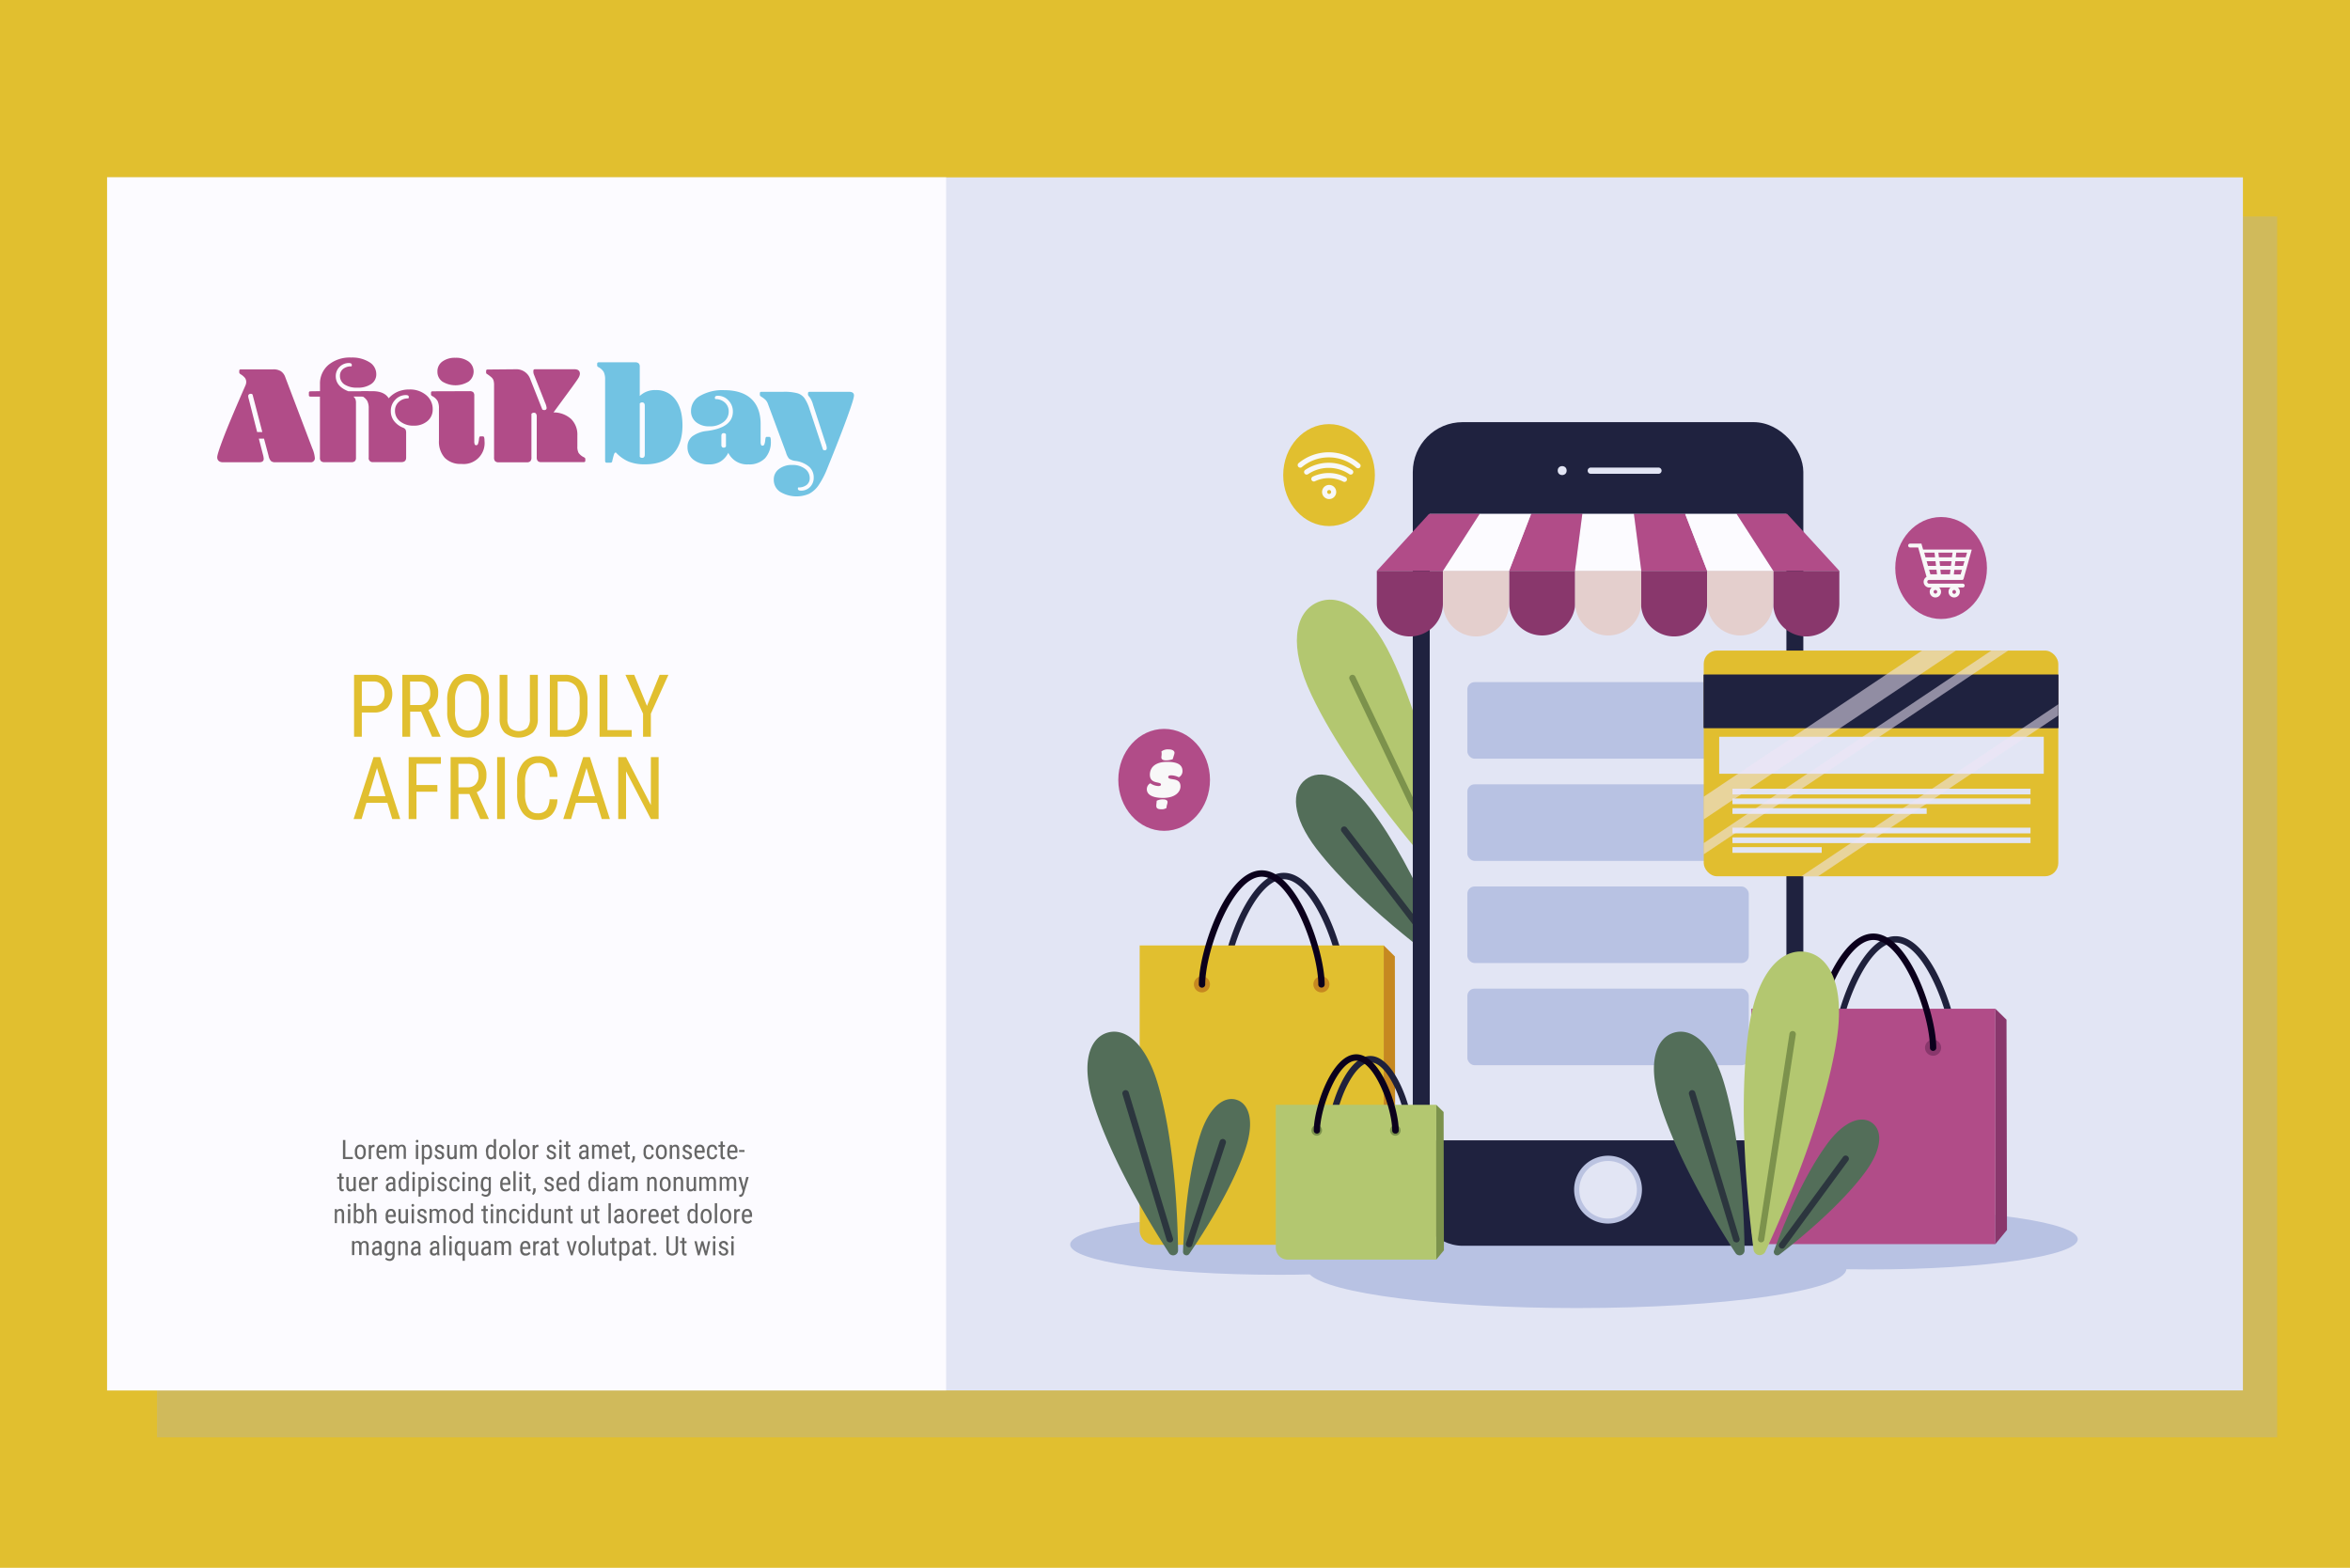 <svg xmlns="http://www.w3.org/2000/svg" viewBox="0 0 751 501"><defs><style>.cls-1{isolation:isolate;}.cls-2{fill:#e1bf2f;}.cls-3{fill:#b2b2b2;opacity:0.34;mix-blend-mode:darken;}.cls-4{fill:#e2e5f4;}.cls-5{fill:#fcfbff;}.cls-6{opacity:0.3;}.cls-7{fill:#b8c2e3;}.cls-8{fill:#b3c770;}.cls-9{fill:#7c924c;}.cls-10{fill:#536e59;}.cls-11{fill:#2c363e;}.cls-12{fill:#1f223f;}.cls-13{fill:#bbc3e1;}.cls-14{fill:#b14c88;}.cls-15{fill:#89376c;}.cls-16{fill:#e4cfcd;}.cls-17{fill:#1f213c;}.cls-18{fill:#0b001c;}.cls-19{fill:#c68820;}.cls-20{fill:#f8f8f8;}.cls-21{fill:#e1be2f;}.cls-22{fill:#252046;}.cls-23{opacity:0.55;}.cls-24{fill:#eee5f5;}.cls-25{fill:#72c3e3;}.cls-26{fill:#666;}</style></defs><title>Asset 3</title><g class="cls-1"><g id="Layer_2" data-name="Layer 2"><g id="BACKGROUND"><rect class="cls-2" width="751" height="501"/><rect class="cls-3" x="50.17" y="69.18" width="677.56" height="390.13"/></g><g id="OBJECTS"><rect class="cls-4" x="34.23" y="56.68" width="682.55" height="387.64"/><rect class="cls-5" x="34.23" y="56.68" width="268.13" height="387.64"/><path class="cls-7" d="M597.78,386.34c-30.93,0-56.9,3.09-64.18,7.28-9.27-.5-19.28-.77-29.72-.77-12.36,0-24.09.38-34.71,1.06-10.09-3.45-33.58-5.87-60.95-5.87-36.57,0-66.22,4.32-66.22,9.66s29.65,9.66,66.22,9.66c3.52,0,7,0,10.35-.12,6,6.09,41.92,10.76,85.31,10.76,47.21,0,85.54-5.54,86.17-12.4,2.54,0,5.11.06,7.73.06,36.57,0,66.22-4.32,66.22-9.66S634.35,386.34,597.78,386.34Z"/><path class="cls-8" d="M444.69,210C458.91,239.81,465,285.51,465,285.51S433.36,252,419.14,222.13c-7.38-15.48-5.46-26.17,1.6-29.53S437.29,194.43,444.69,210Z"/><path class="cls-9" d="M465,286.54a1,1,0,0,1-.92-.59L431.28,217.1a1,1,0,0,1,1.85-.88l32.8,68.85a1,1,0,0,1-.48,1.37A1.13,1.13,0,0,1,465,286.54Z"/><path class="cls-10" d="M437.76,258.18c15.29,19.9,27.05,52.85,27.05,52.85s-28.8-19.87-44.08-39.77c-7.92-10.32-8.19-18.56-3.49-22.17S429.81,247.83,437.76,258.18Z"/><path class="cls-11" d="M464.81,312.05a1,1,0,0,1-.81-.4l-35.25-45.89a1,1,0,1,1,1.63-1.25l35.24,45.9a1,1,0,0,1-.18,1.43A1.06,1.06,0,0,1,464.81,312.05Z"/><rect class="cls-12" x="451.49" y="134.9" width="124.81" height="263.2" rx="15.93"/><rect class="cls-4" x="456.91" y="164.23" width="113.98" height="200.17"/><path class="cls-4" d="M530,151.41H508.38a1,1,0,0,1,0-2H530a1,1,0,0,1,0,2Z"/><circle class="cls-4" cx="499.23" cy="150.38" r="1.43"/><circle class="cls-4" cx="513.89" cy="380.2" r="10.02" transform="translate(-118.32 474.74) rotate(-45)"/><path class="cls-13" d="M513.89,391a10.84,10.84,0,1,1,10.84-10.84A10.85,10.85,0,0,1,513.89,391Zm0-20a9.2,9.2,0,1,0,9.21,9.2A9.21,9.21,0,0,0,513.89,371Z"/><rect class="cls-7" x="468.93" y="217.98" width="89.93" height="24.47" rx="2.33"/><rect class="cls-7" x="468.93" y="250.63" width="89.93" height="24.47" rx="2.33"/><rect class="cls-7" x="468.93" y="283.28" width="89.93" height="24.47" rx="2.33"/><rect class="cls-7" x="468.93" y="315.93" width="89.93" height="24.47" rx="2.33"/><polygon class="cls-5" points="503.31 182.42 524.51 182.42 522.17 164.23 505.67 164.23 503.31 182.42"/><polygon class="cls-14" points="482.26 182.42 503.31 182.42 505.67 164.23 489.29 164.23 482.26 182.42"/><polygon class="cls-5" points="461.14 182.42 482.26 182.42 489.29 164.23 472.85 164.23 461.14 182.42"/><polygon class="cls-14" points="472.85 164.23 461.14 182.42 440.02 182.42 456.68 164.23 472.85 164.23"/><polygon class="cls-14" points="545.57 182.42 524.52 182.42 522.16 164.23 538.54 164.23 545.57 182.42"/><polygon class="cls-5" points="566.69 182.42 545.57 182.42 538.54 164.23 554.98 164.23 566.69 182.42"/><polygon class="cls-14" points="554.98 164.23 566.69 182.42 587.81 182.42 571.15 164.23 554.98 164.23"/><path class="cls-15" d="M440,182.42v10.4a10.56,10.56,0,0,0,21.12,0v-10.4Z"/><path class="cls-15" d="M482.26,182.42v10.4a10.57,10.57,0,0,0,21.13,0v-10.4Z"/><path class="cls-15" d="M524.44,182.42v10.4a10.56,10.56,0,1,0,21.12,0v-10.4Z"/><path class="cls-15" d="M566.69,182.42v10.4a10.56,10.56,0,1,0,21.12,0v-10.4Z"/><path class="cls-16" d="M461.14,182.42v10.4a10.56,10.56,0,0,0,21.12,0v-10.4Z"/><path class="cls-16" d="M503.35,182.42v10.4a10.57,10.57,0,0,0,21.13,0v-10.4Z"/><path class="cls-16" d="M545.56,182.42v10.4a10.57,10.57,0,0,0,21.13,0v-10.4Z"/><path class="cls-17" d="M624.78,336.64a1,1,0,0,1-1-1c0-10.75-8.74-34.43-18.07-34.43s-18.06,23.68-18.06,34.43a1,1,0,1,1-2,0c0-5.7,2.34-14.79,5.68-22.1,2.46-5.37,7.6-14.37,14.43-14.37s12,9,14.43,14.37c3.35,7.31,5.68,16.4,5.68,22.1A1,1,0,0,1,624.78,336.64Z"/><path class="cls-14" d="M637.67,397.57H564.41a4.74,4.74,0,0,1-4.73-4.74V322.35h78Z"/><path class="cls-15" d="M582.15,334.8a2.57,2.57,0,1,1-2.57-2.57A2.57,2.57,0,0,1,582.15,334.8Z"/><path class="cls-15" d="M620.33,334.8a2.57,2.57,0,1,1-2.57-2.57A2.57,2.57,0,0,1,620.33,334.8Z"/><path class="cls-18" d="M617.76,335.82a1,1,0,0,1-1-1c0-10.76-8.74-34.44-18.07-34.44S580.61,324,580.61,334.8a1,1,0,0,1-2.05,0c0-5.71,2.34-14.8,5.68-22.11,2.46-5.37,7.6-14.37,14.43-14.37s12,9,14.43,14.37c3.35,7.31,5.68,16.4,5.68,22.11A1,1,0,0,1,617.76,335.82Z"/><polygon class="cls-15" points="641.38 393.04 637.67 397.57 637.67 322.36 641.23 325.86 641.38 393.04"/><path class="cls-17" d="M429.31,316.4a1,1,0,0,1-1-1c0-10.76-8.74-34.43-18.07-34.43s-18.07,23.67-18.07,34.43a1,1,0,0,1-2,0c0-5.71,2.34-14.8,5.68-22.11,2.46-5.36,7.6-14.37,14.43-14.37s12,9,14.43,14.37c3.35,7.31,5.68,16.4,5.68,22.11A1,1,0,0,1,429.31,316.4Z"/><path class="cls-2" d="M442.2,397.79H368.94a4.73,4.73,0,0,1-4.73-4.73V302.12h78Z"/><path class="cls-19" d="M386.68,314.56a2.57,2.57,0,1,1-2.57-2.57A2.57,2.57,0,0,1,386.68,314.56Z"/><path class="cls-19" d="M424.86,314.56a2.57,2.57,0,1,1-2.57-2.57A2.57,2.57,0,0,1,424.86,314.56Z"/><path class="cls-18" d="M422.29,315.59a1,1,0,0,1-1-1c0-10.75-8.74-34.43-18.07-34.43s-18.06,23.68-18.06,34.43a1,1,0,1,1-2.05,0c0-5.7,2.34-14.79,5.68-22.1,2.46-5.37,7.6-14.37,14.43-14.37s12,9,14.43,14.37c3.35,7.31,5.68,16.4,5.68,22.1A1,1,0,0,1,422.29,315.59Z"/><polygon class="cls-19" points="445.91 393.27 442.2 397.79 442.2 302.12 445.76 305.63 445.91 393.27"/><path class="cls-17" d="M450.52,362.79a1,1,0,0,1-1-1c0-7-5.57-22.3-11.53-22.3-2.59,0-5.49,3.09-8,8.46-2.11,4.61-3.58,10.3-3.58,13.84a1,1,0,0,1-2.05,0c0-7.26,5.74-24.34,13.58-24.34s13.58,17.08,13.58,24.34A1,1,0,0,1,450.52,362.79Z"/><path class="cls-8" d="M459,402.51H411.48a3.77,3.77,0,0,1-3.77-3.77V353.05H459Z"/><path class="cls-9" d="M422.49,361.23a1.69,1.69,0,1,1-1.69-1.69A1.69,1.69,0,0,1,422.49,361.23Z"/><path class="cls-9" d="M447.6,361.23a1.69,1.69,0,1,1-1.69-1.69A1.69,1.69,0,0,1,447.6,361.23Z"/><path class="cls-18" d="M445.91,362.25a1,1,0,0,1-1-1c0-7-5.57-22.3-11.53-22.3-2.59,0-5.48,3.09-7.94,8.47-2.11,4.6-3.59,10.29-3.59,13.83a1,1,0,1,1-2,0c0-7.26,5.73-24.34,13.57-24.34s13.58,17.08,13.58,24.34A1,1,0,0,1,445.91,362.25Z"/><polygon class="cls-9" points="461.44 399.54 459 402.51 459 353.05 461.34 355.35 461.44 399.54"/><path class="cls-10" d="M369.83,345.79c5.56,18.36,6.51,43.14,6.65,53.79a1.57,1.57,0,0,1-2.88.87c-5.79-8.93-18.76-30.07-24.33-48.43-3.77-12.45-1.11-20.25,4.56-22S366,333.3,369.83,345.79Z"/><path class="cls-11" d="M373.83,397a1,1,0,0,1-1-.72L358.72,349.7a1,1,0,0,1,2-.59l14.13,46.61a1,1,0,0,1-1,1.32Z"/><path class="cls-10" d="M383.68,362.27c-4.24,12.83-5.34,30.26-5.62,37.75a1.1,1.1,0,0,0,2,.66c4.23-6.18,13.73-20.83,18-33.66,2.88-8.7,1.14-14.24-2.82-15.55S386.57,353.55,383.68,362.27Z"/><path class="cls-11" d="M380,398.58a.93.93,0,0,1-.32-.05,1,1,0,0,1-.65-1.29l10.77-32.57a1,1,0,0,1,1.94.64L381,397.88A1,1,0,0,1,380,398.58Z"/><path class="cls-10" d="M550.87,345.79c5.56,18.36,6.51,43.14,6.65,53.79a1.57,1.57,0,0,1-2.88.87c-5.79-8.93-18.76-30.07-24.33-48.43-3.77-12.45-1.11-20.25,4.57-22S547.08,333.3,550.87,345.79Z"/><path class="cls-11" d="M554.87,397a1,1,0,0,1-1-.72L539.76,349.7a1,1,0,0,1,2-.59l14.13,46.61a1,1,0,0,1-1,1.32Z"/><path class="cls-10" d="M583.93,365.52c-8,10.89-14.44,27.12-17,34.16a1.1,1.1,0,0,0,1.71,1.25c5.94-4.57,19.5-15.56,27.5-26.45,5.43-7.39,5.49-13.19,2.13-15.66S589.37,358.12,583.93,365.52Z"/><path class="cls-11" d="M569.49,399a1,1,0,0,1-.6-.2,1,1,0,0,1-.22-1.43L589,369.69a1,1,0,0,1,1.43-.22,1,1,0,0,1,.22,1.43l-20.31,27.64A1,1,0,0,1,569.49,399Z"/><path class="cls-8" d="M587,332c-3.88,25.23-17.08,55.55-22.89,68.07a2,2,0,0,1-3.7-.57c-1.79-13.69-5.26-46.57-1.38-71.8,2.61-16.95,10.21-24.71,17.94-23.52S589.59,315,587,332Z"/><path class="cls-9" d="M562.81,397h-.16a1,1,0,0,1-.85-1.17l10.07-65.48a1,1,0,0,1,1.17-.86,1,1,0,0,1,.85,1.17l-10.07,65.49A1,1,0,0,1,562.81,397Z"/><ellipse class="cls-14" cx="372.03" cy="249.21" rx="14.65" ry="16.29"/><path class="cls-20" d="M374.28,247.76c-.72,0-.94.24-.94.54,0,1.27,3.91-.14,3.91,3,0,1.78-1.71,3.68-5.52,3.68-4.12,0-5.23-1.45-5.23-2.74a2.12,2.12,0,0,1,1.11-1.94,4.89,4.89,0,0,0,2.6.89c.58,0,.81-.21.81-.5,0-1.05-3.55,0-3.55-3.13,0-2.3,1.71-4.1,5.5-4.1,3.28,0,4.92.89,4.92,2.92a2.16,2.16,0,0,1-1.17,2A5.78,5.78,0,0,0,374.28,247.76Zm-4.64,8.14a4.19,4.19,0,0,1,2-.45c.79,0,1.47.21,1.47.84s-.32,1-.32,1.88a2.64,2.64,0,0,1-1.64.44c-1.32,0-1.62-.42-1.62-1.07C369.5,257.07,369.64,256.52,369.64,255.9Zm5.13-13.29a6.66,6.66,0,0,1-2.11.38c-.86,0-1.52-.24-1.52-.94,0-.33.09-.68.09-1.17a4.53,4.53,0,0,0-.07-.75,3.39,3.39,0,0,1,2.3-.66c1.2,0,1.88.47,1.88,1.08a2,2,0,0,1-.1.54Z"/><ellipse class="cls-2" cx="424.73" cy="151.82" rx="14.65" ry="16.29"/><path class="cls-20" d="M434,149.65a.81.81,0,0,1-.54-.2,13.46,13.46,0,0,0-17.41-.19.81.81,0,0,1-1.15-.11A.82.82,0,0,1,415,148a15.11,15.11,0,0,1,19.53.22.81.81,0,0,1-.53,1.43Z"/><path class="cls-20" d="M431.66,151.66a.78.78,0,0,1-.46-.14,11.81,11.81,0,0,0-13.18,0,.8.8,0,0,1-1.13-.22.81.81,0,0,1,.22-1.13,13.43,13.43,0,0,1,15,0,.8.8,0,0,1,.22,1.13A.78.78,0,0,1,431.66,151.66Z"/><path class="cls-20" d="M429.64,154a.85.85,0,0,1-.38-.09,10.1,10.1,0,0,0-4.65-1.12,10,10,0,0,0-4.37,1,.83.83,0,0,1-1.1-.39.82.82,0,0,1,.39-1.09,11.79,11.79,0,0,1,10.48.16.82.82,0,0,1,.36,1.1A.83.83,0,0,1,429.64,154Z"/><path class="cls-20" d="M424.76,159.48a2.26,2.26,0,1,1,2.26-2.26A2.26,2.26,0,0,1,424.76,159.48Zm0-2.89a.63.63,0,0,0-.63.63.63.63,0,1,0,1.26,0A.63.63,0,0,0,424.76,156.59Z"/><ellipse class="cls-14" cx="620.33" cy="181.51" rx="14.65" ry="16.29"/><path class="cls-20" d="M630.06,176v-.06a1099815648467.59,1099815648467.59,0,0,1,0-.12.14.14,0,0,0,0-.06.17.17,0,0,0,0-.05l0,0,0-.05,0-.05,0,0,0,0-.05,0-.06,0-.06,0H614.58l-.51-1.77s0,0,0,0l0-.06s0,0,0,0l0-.06s0,0,0,0a.08.08,0,0,0,0,0l0,0-.05,0,0,0-.06,0h-.05l-.06,0h-3.44a.61.61,0,0,0-.61.62.61.61,0,0,0,.61.61H613l2.68,9.4a1.81,1.81,0,0,0,.76,3.39h10.87a.62.62,0,0,0,0-1.23H616.59a.6.6,0,1,1,0-1.19H627l.17,0h0l.15-.08,0,0a.57.57,0,0,0,.11-.11v0a.48.48,0,0,0,.08-.16h0L630,176.1v0a.13.13,0,0,0,0-.06A.13.13,0,0,0,630.06,176Zm-4.88.59h3.45l-.45,1.51H625Zm-.31,2.74h2.94l-.45,1.51h-2.67Zm-9.51-1.23-.43-1.51h3.29l.18,1.51Zm.78,2.74-.43-1.51h2.83l.17,1.51Zm.77,2.69-.42-1.46h2.36l.17,1.46Zm6.24,0h-2.89l-.17-1.46h3.23Zm.31-2.69H620l-.18-1.51h3.86Zm.31-2.74h-4.14l-.17-1.51H624Zm.78,4H627l-.44,1.46h-2.17Z"/><path class="cls-20" d="M618.51,190.92a1.81,1.81,0,1,1,1.8-1.81A1.81,1.81,0,0,1,618.51,190.92Zm0-2.38a.57.57,0,0,0-.58.57.58.58,0,0,0,.58.58.57.57,0,0,0,.57-.58A.56.56,0,0,0,618.51,188.54Z"/><path class="cls-20" d="M624.52,190.92a1.81,1.81,0,1,1,1.8-1.81A1.81,1.81,0,0,1,624.52,190.92Zm0-2.38a.57.57,0,0,0-.58.57.58.58,0,1,0,1.15,0A.57.57,0,0,0,624.52,188.54Z"/><rect class="cls-21" x="544.47" y="207.89" width="113.31" height="72.13" rx="4.25"/><rect class="cls-22" x="544.47" y="215.6" width="113.31" height="17.03"/><rect class="cls-4" x="549.41" y="235.44" width="103.73" height="11.82"/><rect class="cls-4" x="553.65" y="252.04" width="95.25" height="1.82"/><rect class="cls-4" x="553.65" y="255.15" width="95.25" height="1.82"/><rect class="cls-4" x="553.65" y="258.26" width="62.07" height="1.82"/><rect class="cls-4" x="553.65" y="264.49" width="95.25" height="1.82"/><rect class="cls-4" x="553.65" y="267.6" width="95.25" height="1.82"/><rect class="cls-4" x="553.65" y="270.71" width="28.52" height="1.82"/><rect class="cls-12" x="544.47" y="215.6" width="113.31" height="17.03"/><g class="cls-23"><polygon class="cls-24" points="641.76 207.89 544.48 273 544.48 269.42 636.4 207.89 641.76 207.89"/></g><g class="cls-23"><polygon class="cls-24" points="657.75 228.66 581 280.03 575.64 280.03 657.78 225.05 657.75 228.66"/></g><g class="cls-23"><polygon class="cls-24" points="625.08 207.89 544.48 261.84 544.48 254.59 614.25 207.89 625.08 207.89"/></g><path class="cls-2" d="M115.63,227.69v7.75h-2.48V215.65h6.3a5.72,5.72,0,0,1,4.34,1.65,7.06,7.06,0,0,1,.08,8.8,5.85,5.85,0,0,1-4.24,1.59Zm0-2.13h3.82a3.21,3.21,0,0,0,2.55-1,4.13,4.13,0,0,0,.88-2.84,4.25,4.25,0,0,0-.91-2.86,3.1,3.1,0,0,0-2.5-1.08h-3.84Z"/><path class="cls-2" d="M134.56,227.43h-3.48v8h-2.5V215.65h5.55a5.92,5.92,0,0,1,4.4,1.51,6.05,6.05,0,0,1,1.5,4.44,6.16,6.16,0,0,1-.81,3.2,5.15,5.15,0,0,1-2.29,2.06l3.83,8.42v.16h-2.68Zm-3.48-2.13h3a3.23,3.23,0,0,0,2.49-1,3.82,3.82,0,0,0,.93-2.7q0-3.81-3.45-3.81h-3Z"/><path class="cls-2" d="M156.23,227.28a9.89,9.89,0,0,1-1.72,6.25,6.59,6.59,0,0,1-9.74.06,9.42,9.42,0,0,1-1.85-6v-3.73a9.89,9.89,0,0,1,1.76-6.22,5.85,5.85,0,0,1,4.89-2.25,5.93,5.93,0,0,1,4.88,2.16,9.71,9.71,0,0,1,1.78,6.15Zm-2.48-3.46a8.5,8.5,0,0,0-1-4.67,4,4,0,0,0-6.26,0,8.23,8.23,0,0,0-1.06,4.57v3.54a8.42,8.42,0,0,0,1,4.63,4,4,0,0,0,6.25.12,8.28,8.28,0,0,0,1.05-4.5Z"/><path class="cls-2" d="M171.88,215.65v14.07a6,6,0,0,1-1.63,4.4,7.18,7.18,0,0,1-9,0,6.14,6.14,0,0,1-1.58-4.44V215.65h2.48v14a4.48,4.48,0,0,0,.85,3,4.33,4.33,0,0,0,5.49,0,4.48,4.48,0,0,0,.85-3v-14Z"/><path class="cls-2" d="M175.72,235.44V215.65h4.72a6.82,6.82,0,0,1,5.38,2.16,8.91,8.91,0,0,1,1.92,6.1v3.32a8.7,8.7,0,0,1-2,6.07,7.2,7.2,0,0,1-5.64,2.14Zm2.49-17.66v15.53h2A4.62,4.62,0,0,0,184,231.8a7.07,7.07,0,0,0,1.24-4.45v-3.51a7.15,7.15,0,0,0-1.21-4.6,4.44,4.44,0,0,0-3.63-1.46Z"/><path class="cls-2" d="M194.12,233.31h7.76v2.13H191.61V215.65h2.51Z"/><path class="cls-2" d="M206.75,225.58l4.05-9.93h2.81L208,228.06v7.38H205.5v-7.38l-5.63-12.41h2.82Z"/><path class="cls-2" d="M123.79,256.55H117.1l-1.54,5.18H113l6.38-19.79h2.13l6.39,19.79h-2.55Zm-6-2.13h5.4l-2.71-9Z"/><path class="cls-2" d="M139.77,253h-6.68v8.74H130.6V241.94h10.3v2.13h-7.81v6.79h6.68Z"/><path class="cls-2" d="M150,253.73h-3.48v8H144V241.94h5.54a5.94,5.94,0,0,1,4.41,1.51,6.05,6.05,0,0,1,1.5,4.44,6.14,6.14,0,0,1-.81,3.2,5.09,5.09,0,0,1-2.29,2.06l3.83,8.42v.16h-2.68Zm-3.48-2.14h3a3.23,3.23,0,0,0,2.49-1,3.81,3.81,0,0,0,.93-2.69q0-3.82-3.45-3.82h-3Z"/><path class="cls-2" d="M161.35,261.73h-2.48V241.94h2.48Z"/><path class="cls-2" d="M178.13,255.44a7.3,7.3,0,0,1-1.79,4.87,6.05,6.05,0,0,1-4.59,1.7,5.68,5.68,0,0,1-4.73-2.27,9.76,9.76,0,0,1-1.75-6.14V250a9.47,9.47,0,0,1,1.8-6.1,6,6,0,0,1,4.92-2.24,5.73,5.73,0,0,1,4.44,1.71,7.54,7.54,0,0,1,1.7,4.91h-2.51a6.14,6.14,0,0,0-1-3.46,3.19,3.19,0,0,0-2.61-1,3.58,3.58,0,0,0-3.12,1.58,8.28,8.28,0,0,0-1.09,4.65v3.63a8.63,8.63,0,0,0,1,4.61,3.27,3.27,0,0,0,2.95,1.6,3.62,3.62,0,0,0,2.81-1,6.14,6.14,0,0,0,1.06-3.47Z"/><path class="cls-2" d="M190.74,256.55h-6.69l-1.54,5.18H180l6.38-19.79h2.14l6.39,19.79H192.3Zm-6-2.13h5.4l-2.71-9Z"/><path class="cls-2" d="M210.48,261.73H208l-7.93-15.25v15.25h-2.5V241.94h2.5L208,257.26V241.94h2.48Z"/><path class="cls-14" d="M84.37,140.17H82.72l1.29,5a6.72,6.72,0,0,1,.27,1.42c0,.75-.46,1.12-1.39,1.12H71.25a2,2,0,0,1-1.36-.42,1.51,1.51,0,0,1-.47-1.19q0-1,2-6.24t7-16.65a2.88,2.88,0,0,0,.27-1.11,2.22,2.22,0,0,0-.38-1.3,5,5,0,0,0-1.41-1.2c-.29-.18-.44-.38-.44-.58v-.54c0-.3.18-.45.53-.45H87.36a4.44,4.44,0,0,1,2.38.58,3.72,3.72,0,0,1,1.41,1.88l8.61,22.67a10.13,10.13,0,0,1,.85,3.12,1.28,1.28,0,0,1-1.47,1.43H87.94a1.91,1.91,0,0,1-1.36-.4,3.44,3.44,0,0,1-.74-1.61Zm-2.19-2.1h1.65l-3.12-12a.78.78,0,0,0-.58-.23.85.85,0,0,0-.58.2.68.68,0,0,0-.23.52,2.08,2.08,0,0,0,.05.4c0,.15.07.33.13.53Z"/><path class="cls-14" d="M102.26,125v-2.19a7.82,7.82,0,0,1,2.72-6.22,10.73,10.73,0,0,1,7.23-2.34,10.41,10.41,0,0,1,5.81,1.47,4.45,4.45,0,0,1,2.23,3.84,3.69,3.69,0,0,1-1.63,3.16,7.4,7.4,0,0,1-4.4,1.16,7.12,7.12,0,0,1-4.1-1,3.24,3.24,0,0,1-1.48-2.81,2.68,2.68,0,0,1,1-2.17,4,4,0,0,1,2.67-.82.46.46,0,0,0,.12-.23c0-.09,0-.16,0-.22,0-.42-.32-.62-.94-.62a4.17,4.17,0,0,0-4.19,4.19c0,2.17,1.33,3.78,4,4.82h6.07q.54,0,.54.45v.8q0,.45-.54.45h-4.46a2.25,2.25,0,0,1,.67.82,3.42,3.42,0,0,1,.18,1.27v17.45a1.54,1.54,0,0,1-.34,1.1,1.66,1.66,0,0,1-1.18.33h-8.48a1.65,1.65,0,0,1-1.18-.33,1.49,1.49,0,0,1-.34-1.1V126.74h-3c-.35,0-.53-.15-.53-.45v-.8c0-.3.18-.45.53-.45Z"/><path class="cls-14" d="M119,125q3.84,0,5.22,2.28a8.25,8.25,0,0,1,2.9-2.12,9.33,9.33,0,0,1,3.71-.7,8,8,0,0,1,5.35,1.79,5.71,5.71,0,0,1,2.1,4.55,4.72,4.72,0,0,1-1.7,3.77,6.46,6.46,0,0,1-4.37,1.45,6.65,6.65,0,0,1-4.31-1.34,4.17,4.17,0,0,1-1.67-3.39,3.68,3.68,0,0,1,1.21-2.85,4.32,4.32,0,0,1,3.07-1.12.88.88,0,0,0,.14-.45c0-.41-.31-.62-.94-.62a4.54,4.54,0,0,0-3.39,1.49,5,5,0,0,0-1.43,3.6,5.13,5.13,0,0,0,1,3.14,6.8,6.8,0,0,0,2.87,2.17,1.73,1.73,0,0,1,.83.6,2.38,2.38,0,0,1,.2,1.14v7.85c0,.95-.51,1.43-1.52,1.43h-9.06a1.24,1.24,0,0,1-1.38-1.43V130.53a5.1,5.1,0,0,0-.45-2.39,4.21,4.21,0,0,0-1.65-1.54,1.23,1.23,0,0,1-.38-.29.6.6,0,0,1-.06-.29v-.53c0-.3.18-.45.53-.45Z"/><path class="cls-14" d="M150.06,125a1.62,1.62,0,0,1,1.18.34,1.5,1.5,0,0,1,.33,1.09V141a2.58,2.58,0,0,0,.14,1,.45.45,0,0,0,.44.27.57.57,0,0,0,.56-.32,6.21,6.21,0,0,0,.34-1.42,3.63,3.63,0,0,1,.17-.92.39.39,0,0,1,.36-.16h.76a.4.4,0,0,1,.38.32,3.71,3.71,0,0,1,.11,1.07,6.7,6.7,0,0,1-7.41,7.41,7,7,0,0,1-5.29-1.95,7.73,7.73,0,0,1-1.85-5.55V130.53a5.24,5.24,0,0,0-.44-2.39,4.35,4.35,0,0,0-1.65-1.54,1,1,0,0,1-.38-.29.5.5,0,0,1-.07-.29v-.53c0-.3.18-.45.53-.45Zm-10.27-6.25a3.84,3.84,0,0,1,1.56-3.21,6.74,6.74,0,0,1,4.2-1.21,6.84,6.84,0,0,1,4.22,1.21,4,4,0,0,1,0,6.38,8,8,0,0,1-8.42,0A3.78,3.78,0,0,1,139.79,118.79Z"/><path class="cls-14" d="M164.78,118a4.7,4.7,0,0,1,4.69,3.17l3.84,9.69a1.11,1.11,0,0,0,.71.17.6.6,0,0,0,.49-.2.67.67,0,0,0,.18-.46,5.47,5.47,0,0,0-.49-1.66l-3.53-8.92a2.67,2.67,0,0,1-.22-.89v-.32a.59.59,0,0,1,.13-.46A.67.67,0,0,1,171,118h12.58c1.16,0,1.74.49,1.74,1.48a3,3,0,0,1-.51,1.36c-.34.58-1.27,1.89-2.79,3.95l-5.13,7a8.32,8.32,0,0,1,5.62,2.1,7,7,0,0,1,2,5.27v3.48a4.21,4.21,0,0,0,.4,2.1,4.58,4.58,0,0,0,1.69,1.38,1,1,0,0,1,.38.29.5.5,0,0,1,.07.29v.53c0,.3-.18.45-.53.45H173a1.5,1.5,0,0,1-1.14-.36,1.74,1.74,0,0,1-.33-1.2V133a1.35,1.35,0,0,0-.23-.8.71.71,0,0,0-.62-.31,1,1,0,0,0-.85.36v13.92a1.74,1.74,0,0,1-.33,1.2,1.53,1.53,0,0,1-1.14.36h-9a1.53,1.53,0,0,1-1.14-.36,1.74,1.74,0,0,1-.33-1.2v-23a5.36,5.36,0,0,0-.18-1.63,2.41,2.41,0,0,0-.62-.93,11.47,11.47,0,0,0-1.52-1.14.44.44,0,0,1-.22-.4v-.54c0-.3.17-.45.53-.45Z"/><path class="cls-25" d="M193.38,121.27a5.27,5.27,0,0,0-.44-2.39,4.32,4.32,0,0,0-1.66-1.54.94.94,0,0,1-.37-.29.5.5,0,0,1-.07-.29v-.53c0-.3.18-.45.53-.45h11.56a1.6,1.6,0,0,1,1.18.34,1.47,1.47,0,0,1,.34,1.09v9.33a6.93,6.93,0,0,1,5.13-1.88,7.41,7.41,0,0,1,6.25,3c1.52,2,2.27,4.76,2.27,8.27q0,6-3.1,9.22c-2.06,2.16-5,3.23-8.85,3.23a13.85,13.85,0,0,1-5.25-.87,12.07,12.07,0,0,1-4.08-2.92c-.24,0-.43.17-.56.51s-.33,1.08-.6,2.21a.69.69,0,0,1-.18.43.74.74,0,0,1-.45.11h-1.11a.49.49,0,0,1-.43-.16,1,1,0,0,1-.11-.55Zm12.68,8.39c0-.71-.29-1.07-.85-1.07a.89.89,0,0,0-.76.36v17a.89.89,0,0,0,.76.36c.56,0,.85-.36.85-1.07Z"/><path class="cls-25" d="M239.17,148.4a6.67,6.67,0,0,1-6.43-3.7,6.9,6.9,0,0,1-2.52,2.81,7,7,0,0,1-3.68.89,7.64,7.64,0,0,1-4.95-1.51,4.91,4.91,0,0,1-1.88-4,4.24,4.24,0,0,1,1.54-3.46,9.52,9.52,0,0,1,4.75-1.72q8.22-1.06,8.21-6.2a5,5,0,0,0-1.42-3.55,4.58,4.58,0,0,0-3.39-1.49c-.63,0-.94.21-.94.62a.86.86,0,0,0,.13.45,4.33,4.33,0,0,1,3.08,1.12,3.72,3.72,0,0,1,1.21,2.85,4.13,4.13,0,0,1-1.72,3.39,6.91,6.91,0,0,1-4.4,1.34,6.47,6.47,0,0,1-4.33-1.36,4.47,4.47,0,0,1-1.6-3.59,5.46,5.46,0,0,1,2.9-4.8,14.39,14.39,0,0,1,7.67-1.81c3.81,0,6.7.93,8.68,2.77s3,4.55,3,8.12v5.58a2.58,2.58,0,0,0,.14,1,.43.43,0,0,0,.44.26.59.59,0,0,0,.58-.35,5.06,5.06,0,0,0,.31-1.39,3.34,3.34,0,0,1,.18-.91.39.39,0,0,1,.36-.16h.76c.18,0,.3.11.38.32a3.45,3.45,0,0,1,.11,1,7.68,7.68,0,0,1-1.85,5.51A7,7,0,0,1,239.17,148.4ZM232,138.77a.83.83,0,0,0-.71-.36c-.51,0-.76.3-.76.89v2.86c0,.59.25.89.76.89a.83.83,0,0,0,.71-.36Z"/><path class="cls-25" d="M245.42,129.08a3.58,3.58,0,0,0-.74-1.25,7.09,7.09,0,0,0-1.41-1.07c-.29-.18-.44-.37-.44-.58v-.53c0-.3.18-.45.53-.45h7a15.84,15.84,0,0,1,4.49.47,4.29,4.29,0,0,1,2.28,1.63,13.58,13.58,0,0,1,1.58,3.43L263,143.67a.74.74,0,0,0,.54.23c.45,0,.67-.25.67-.76a5.14,5.14,0,0,0-.36-1.47l-4-12.28a8,8,0,0,0-1-2.32c-.27-.32-.44-.54-.51-.64a.62.62,0,0,1-.12-.38v-.4q0-.45.54-.45H271.3c1.07,0,1.61.39,1.61,1.16s-.76,3.15-2.28,7.32-3.59,9.46-6.2,15.88a27.79,27.79,0,0,1-2.81,5.47,8.48,8.48,0,0,1-3.06,2.77,10.19,10.19,0,0,1-9.28-.65,4.55,4.55,0,0,1-2-3.88,4.1,4.1,0,0,1,1.65-3.39,6.7,6.7,0,0,1,4.28-1.3,6.47,6.47,0,0,1,4,1.19,3.65,3.65,0,0,1,1.56,3,2.69,2.69,0,0,1-1,2.21,4.17,4.17,0,0,1-2.7.78.87.87,0,0,0-.09.4c0,.42.34.63,1,.63a3.94,3.94,0,0,0,2.9-1.18,4.09,4.09,0,0,0,1.16-3,4.51,4.51,0,0,0-1.47-3.46,8.32,8.32,0,0,0-4.29-1.85,4.49,4.49,0,0,1-2.1-.72,5.12,5.12,0,0,1-1-2Z"/><path class="cls-26" d="M110.37,369.73h2.38v.65H109.6V364.3h.77Z"/><path class="cls-26" d="M113.4,367.92a2.35,2.35,0,0,1,.48-1.56,1.55,1.55,0,0,1,1.26-.58,1.6,1.6,0,0,1,1.27.56,2.32,2.32,0,0,1,.49,1.53v.47a2.32,2.32,0,0,1-.48,1.55,1.55,1.55,0,0,1-1.27.58,1.59,1.59,0,0,1-1.26-.56,2.38,2.38,0,0,1-.49-1.5Zm.74.42a1.87,1.87,0,0,0,.28,1.1.85.85,0,0,0,.73.4c.65,0,1-.47,1-1.42v-.5a1.87,1.87,0,0,0-.28-1.1.84.84,0,0,0-.74-.4.82.82,0,0,0-.72.4,1.85,1.85,0,0,0-.28,1.09Z"/><path class="cls-26" d="M119.72,366.56a1.87,1.87,0,0,0-.34,0,.81.81,0,0,0-.79.62v3.23h-.74v-4.51h.72v.46a.92.92,0,0,1,.84-.55.62.62,0,0,1,.29.06Z"/><path class="cls-26" d="M122.07,370.47a1.64,1.64,0,0,1-1.3-.51,2.17,2.17,0,0,1-.46-1.47v-.55a2.56,2.56,0,0,1,.44-1.58,1.46,1.46,0,0,1,1.23-.58,1.41,1.41,0,0,1,1.19.51,2.62,2.62,0,0,1,.4,1.57v.49h-2.52v.1a1.68,1.68,0,0,0,.27,1.06,1,1,0,0,0,.79.33,1.29,1.29,0,0,0,.57-.13,1.4,1.4,0,0,0,.47-.39l.38.47A1.68,1.68,0,0,1,122.07,370.47Zm-.09-4.05a.78.78,0,0,0-.68.31,1.86,1.86,0,0,0-.25,1h1.78v-.1a1.8,1.8,0,0,0-.23-.92A.73.73,0,0,0,122,366.42Z"/><path class="cls-26" d="M125.15,365.87l0,.41a1.35,1.35,0,0,1,1.09-.5,1.06,1.06,0,0,1,1,.66,1.35,1.35,0,0,1,1.19-.66c.83,0,1.26.52,1.28,1.56v3H129v-3a1.29,1.29,0,0,0-.17-.73.7.7,0,0,0-.6-.24.65.65,0,0,0-.54.26,1.14,1.14,0,0,0-.24.66v3h-.74v-3c0-.63-.27-.94-.77-.94a.8.8,0,0,0-.79.56v3.38h-.73v-4.51Z"/><path class="cls-26" d="M133.7,364.67a.46.46,0,0,1-.1.31.41.41,0,0,1-.32.13A.39.39,0,0,1,133,365a.47.47,0,0,1-.11-.31.5.5,0,0,1,.11-.32.36.36,0,0,1,.31-.13.39.39,0,0,1,.31.13A.52.52,0,0,1,133.7,364.67Zm-.06,5.71h-.74v-4.51h.74Z"/><path class="cls-26" d="M138.07,368.34a2.67,2.67,0,0,1-.39,1.6,1.28,1.28,0,0,1-1.09.53,1.24,1.24,0,0,1-1.05-.52v2.17h-.73v-6.25h.66l0,.5a1.2,1.2,0,0,1,1.07-.59,1.3,1.3,0,0,1,1.11.52,2.8,2.8,0,0,1,.38,1.55Zm-.74-.42a2.15,2.15,0,0,0-.23-1.12.84.84,0,0,0-.75-.36.88.88,0,0,0-.81.53v2.35a.88.88,0,0,0,.82.52.79.79,0,0,0,.73-.37,2,2,0,0,0,.24-1.1Z"/><path class="cls-26" d="M141.21,369.23a.57.57,0,0,0-.17-.41,2.53,2.53,0,0,0-.7-.4,5.29,5.29,0,0,1-.84-.42,1.23,1.23,0,0,1-.36-.4,1,1,0,0,1-.13-.54,1.18,1.18,0,0,1,.41-.91,1.63,1.63,0,0,1,2.09,0,1.31,1.31,0,0,1,.4,1h-.74a.77.77,0,0,0-.2-.52.7.7,0,0,0-.52-.21.69.69,0,0,0-.51.17.55.55,0,0,0-.19.45.48.48,0,0,0,.13.36,2.65,2.65,0,0,0,.66.36,3.48,3.48,0,0,1,1.12.63,1.12,1.12,0,0,1,.29.78,1.18,1.18,0,0,1-.4.94,1.58,1.58,0,0,1-1.09.36,1.61,1.61,0,0,1-1.14-.41,1.34,1.34,0,0,1-.44-1h.74a.84.84,0,0,0,.23.59.86.86,0,0,0,.61.22.83.83,0,0,0,.56-.17A.55.55,0,0,0,141.21,369.23Z"/><path class="cls-26" d="M145.22,370a1.28,1.28,0,0,1-1.08.48,1.06,1.06,0,0,1-.92-.43,2,2,0,0,1-.32-1.23v-2.94h.74v2.88c0,.71.21,1.06.63,1.06a.93.93,0,0,0,.93-.6v-3.34h.74v4.51h-.71Z"/><path class="cls-26" d="M147.74,365.87l0,.41a1.36,1.36,0,0,1,1.09-.5,1.08,1.08,0,0,1,1.06.66,1.32,1.32,0,0,1,1.18-.66c.83,0,1.26.52,1.28,1.56v3h-.74v-3a1.21,1.21,0,0,0-.17-.73.69.69,0,0,0-.59-.24.65.65,0,0,0-.55.26,1.14,1.14,0,0,0-.24.66v3h-.74v-3c0-.63-.27-.94-.77-.94a.78.78,0,0,0-.78.56v3.38h-.74v-4.51Z"/><path class="cls-26" d="M155.28,367.92a2.7,2.7,0,0,1,.39-1.59,1.29,1.29,0,0,1,1.12-.55,1.16,1.16,0,0,1,1,.53V364h.74v6.41h-.67l0-.48a1.16,1.16,0,0,1-1,.57,1.28,1.28,0,0,1-1.1-.55,2.59,2.59,0,0,1-.41-1.54Zm.74.42a2.11,2.11,0,0,0,.23,1.11.79.79,0,0,0,.73.36.86.86,0,0,0,.82-.55V367a.88.88,0,0,0-.81-.54.82.82,0,0,0-.74.35,2.12,2.12,0,0,0-.23,1.1Z"/><path class="cls-26" d="M159.52,367.92a2.35,2.35,0,0,1,.48-1.56,1.55,1.55,0,0,1,1.26-.58,1.6,1.6,0,0,1,1.27.56,2.32,2.32,0,0,1,.49,1.53v.47a2.32,2.32,0,0,1-.48,1.55,1.55,1.55,0,0,1-1.27.58,1.59,1.59,0,0,1-1.26-.56,2.33,2.33,0,0,1-.49-1.5Zm.74.42a1.87,1.87,0,0,0,.28,1.1.85.85,0,0,0,.73.4c.65,0,1-.47,1-1.42v-.5a1.87,1.87,0,0,0-.28-1.1.84.84,0,0,0-.74-.4.82.82,0,0,0-.72.4,1.85,1.85,0,0,0-.28,1.09Z"/><path class="cls-26" d="M164.77,370.38H164V364h.74Z"/><path class="cls-26" d="M165.77,367.92a2.35,2.35,0,0,1,.48-1.56,1.55,1.55,0,0,1,1.26-.58,1.6,1.6,0,0,1,1.27.56,2.32,2.32,0,0,1,.49,1.53v.47a2.32,2.32,0,0,1-.48,1.55,1.55,1.55,0,0,1-1.27.58,1.59,1.59,0,0,1-1.26-.56,2.33,2.33,0,0,1-.49-1.5Zm.74.42a1.87,1.87,0,0,0,.28,1.1.85.85,0,0,0,.73.4c.65,0,1-.47,1-1.42v-.5a1.87,1.87,0,0,0-.28-1.1.84.84,0,0,0-.74-.4.82.82,0,0,0-.72.4,1.85,1.85,0,0,0-.28,1.09Z"/><path class="cls-26" d="M172.08,366.56a1.69,1.69,0,0,0-.33,0,.81.81,0,0,0-.79.62v3.23h-.74v-4.51h.72v.46a.92.92,0,0,1,.84-.55.62.62,0,0,1,.29.06Z"/><path class="cls-26" d="M177,369.23a.54.54,0,0,0-.18-.41,2.44,2.44,0,0,0-.69-.4,5.29,5.29,0,0,1-.84-.42,1.39,1.39,0,0,1-.37-.4,1.13,1.13,0,0,1-.12-.54,1.18,1.18,0,0,1,.41-.91,1.43,1.43,0,0,1,1-.37,1.46,1.46,0,0,1,1.06.39,1.31,1.31,0,0,1,.4,1h-.74a.77.77,0,0,0-.2-.52.7.7,0,0,0-.52-.21.73.73,0,0,0-.52.17.58.58,0,0,0-.18.45.48.48,0,0,0,.13.36,2.47,2.47,0,0,0,.66.36,3.48,3.48,0,0,1,1.12.63,1.12,1.12,0,0,1,.29.78,1.18,1.18,0,0,1-.4.94,1.58,1.58,0,0,1-1.09.36,1.61,1.61,0,0,1-1.14-.41,1.34,1.34,0,0,1-.44-1h.74a.84.84,0,0,0,.23.59.86.86,0,0,0,.61.22.83.83,0,0,0,.56-.17A.55.55,0,0,0,177,369.23Z"/><path class="cls-26" d="M179.53,364.67a.47.47,0,0,1-.11.31.39.39,0,0,1-.31.13.41.41,0,0,1-.32-.13.46.46,0,0,1-.1-.31.49.49,0,0,1,.1-.32.38.38,0,0,1,.32-.13.39.39,0,0,1,.31.13A.52.52,0,0,1,179.53,364.67Zm-.06,5.71h-.74v-4.51h.74Z"/><path class="cls-26" d="M181.6,364.77v1.1h.68v.59h-.68v2.81a.72.72,0,0,0,.09.4.31.31,0,0,0,.3.14,1,1,0,0,0,.29-.05v.62a1.44,1.44,0,0,1-.51.09.79.79,0,0,1-.67-.32,1.49,1.49,0,0,1-.23-.88v-2.81h-.68v-.59h.68v-1.1Z"/><path class="cls-26" d="M187.44,370.38a1.41,1.41,0,0,1-.1-.49,1.18,1.18,0,0,1-1,.58,1.2,1.2,0,0,1-1.3-1.32,1.34,1.34,0,0,1,.47-1.09,1.93,1.93,0,0,1,1.28-.42h.54v-.48a.63.63,0,0,0-.73-.74.72.72,0,0,0-.54.2.66.66,0,0,0-.21.5h-.74a1.17,1.17,0,0,1,.21-.66,1.4,1.4,0,0,1,.55-.5,1.65,1.65,0,0,1,.77-.18,1.5,1.5,0,0,1,1.06.35,1.32,1.32,0,0,1,.36,1v2.28a2.75,2.75,0,0,0,.15.91v.06Zm-1-.59a1,1,0,0,0,.52-.15.91.91,0,0,0,.36-.37v-1.08h-.42a1.46,1.46,0,0,0-.83.24.74.74,0,0,0-.3.63.83.83,0,0,0,.15.56A.65.65,0,0,0,186.45,369.79Z"/><path class="cls-26" d="M189.91,365.87v.41a1.36,1.36,0,0,1,1.09-.5,1.07,1.07,0,0,1,1.06.66,1.33,1.33,0,0,1,1.18-.66c.84,0,1.26.52,1.28,1.56v3h-.73v-3a1.21,1.21,0,0,0-.18-.73.68.68,0,0,0-.59-.24.63.63,0,0,0-.54.26,1.22,1.22,0,0,0-.25.66v3h-.74v-3c0-.63-.26-.94-.76-.94a.79.79,0,0,0-.79.56v3.38h-.74v-4.51Z"/><path class="cls-26" d="M197.26,370.47A1.64,1.64,0,0,1,196,370a2.17,2.17,0,0,1-.46-1.47v-.55a2.56,2.56,0,0,1,.44-1.58,1.46,1.46,0,0,1,1.23-.58,1.41,1.41,0,0,1,1.19.51,2.62,2.62,0,0,1,.4,1.57v.49h-2.52v.1a1.68,1.68,0,0,0,.27,1.06,1,1,0,0,0,.79.33,1.26,1.26,0,0,0,.57-.13,1.4,1.4,0,0,0,.47-.39l.38.47A1.68,1.68,0,0,1,197.26,370.47Zm-.09-4.05a.78.78,0,0,0-.68.31,2,2,0,0,0-.25,1H198v-.1a1.8,1.8,0,0,0-.23-.92A.73.73,0,0,0,197.17,366.42Z"/><path class="cls-26" d="M200.61,364.77v1.1h.68v.59h-.68v2.81a.72.72,0,0,0,.09.4.34.34,0,0,0,.3.14,1,1,0,0,0,.3-.05v.62a1.52,1.52,0,0,1-.51.09.77.77,0,0,1-.67-.32,1.49,1.49,0,0,1-.23-.88v-2.81h-.69v-.59h.69v-1.1Z"/><path class="cls-26" d="M202.18,371.59l-.44-.3a2,2,0,0,0,.41-1.12v-.7h.75v.6a1.86,1.86,0,0,1-.2.85A2,2,0,0,1,202.18,371.59Z"/><path class="cls-26" d="M207.38,369.84a.77.77,0,0,0,.58-.23,1,1,0,0,0,.25-.65h.69a1.53,1.53,0,0,1-.46,1.08,1.47,1.47,0,0,1-1.06.43,1.57,1.57,0,0,1-1.28-.53,2.37,2.37,0,0,1-.44-1.57v-.5a2.44,2.44,0,0,1,.43-1.56,1.59,1.59,0,0,1,1.28-.53,1.44,1.44,0,0,1,1.1.44,1.75,1.75,0,0,1,.43,1.2h-.69a1.23,1.23,0,0,0-.24-.75.76.76,0,0,0-.6-.25.86.86,0,0,0-.73.32,1.82,1.82,0,0,0-.24,1.06v.58a2,2,0,0,0,.23,1.13A.87.87,0,0,0,207.38,369.84Z"/><path class="cls-26" d="M209.6,367.92a2.35,2.35,0,0,1,.48-1.56,1.55,1.55,0,0,1,1.26-.58,1.58,1.58,0,0,1,1.26.56,2.27,2.27,0,0,1,.49,1.53v.47a2.32,2.32,0,0,1-.47,1.55,1.55,1.55,0,0,1-1.27.58,1.59,1.59,0,0,1-1.26-.56,2.33,2.33,0,0,1-.49-1.5Zm.74.42a2,2,0,0,0,.27,1.1.88.88,0,0,0,.74.4c.65,0,1-.47,1-1.42v-.5a1.94,1.94,0,0,0-.28-1.1.88.88,0,0,0-1.47,0,1.93,1.93,0,0,0-.27,1.09Z"/><path class="cls-26" d="M214.74,365.87l0,.48a1.33,1.33,0,0,1,1.1-.57c.8,0,1.21.54,1.22,1.6v3h-.74v-3a1.31,1.31,0,0,0-.17-.76.65.65,0,0,0-.54-.22.74.74,0,0,0-.49.18,1.15,1.15,0,0,0-.35.48v3.28h-.74v-4.51Z"/><path class="cls-26" d="M220.38,369.23a.54.54,0,0,0-.18-.41,2.44,2.44,0,0,0-.69-.4,5.29,5.29,0,0,1-.84-.42,1.16,1.16,0,0,1-.37-.4,1.13,1.13,0,0,1-.12-.54,1.17,1.17,0,0,1,.4-.91,1.63,1.63,0,0,1,2.09,0,1.27,1.27,0,0,1,.4,1h-.73a.73.73,0,0,0-.21-.52.79.79,0,0,0-1,0,.59.59,0,0,0-.19.45.49.49,0,0,0,.14.36,2.53,2.53,0,0,0,.65.36,3.48,3.48,0,0,1,1.12.63,1.09,1.09,0,0,1,.3.78,1.18,1.18,0,0,1-.41.94,1.57,1.57,0,0,1-1.08.36,1.65,1.65,0,0,1-1.15-.41,1.34,1.34,0,0,1-.43-1h.74a.8.8,0,0,0,.23.59.84.84,0,0,0,.61.22.85.85,0,0,0,.56-.17A.58.58,0,0,0,220.38,369.23Z"/><path class="cls-26" d="M223.69,370.47a1.63,1.63,0,0,1-1.29-.51,2.17,2.17,0,0,1-.46-1.47v-.55a2.56,2.56,0,0,1,.44-1.58,1.44,1.44,0,0,1,1.23-.58,1.42,1.42,0,0,1,1.19.51,2.62,2.62,0,0,1,.4,1.57v.49h-2.53v.1a1.68,1.68,0,0,0,.28,1.06,1,1,0,0,0,.79.33,1.33,1.33,0,0,0,.57-.13,1.37,1.37,0,0,0,.46-.39l.39.47A1.69,1.69,0,0,1,223.69,370.47Zm-.08-4.05a.77.77,0,0,0-.68.31,1.86,1.86,0,0,0-.25,1h1.78v-.1a1.8,1.8,0,0,0-.23-.92A.73.73,0,0,0,223.61,366.42Z"/><path class="cls-26" d="M227.65,369.84a.79.79,0,0,0,.59-.23.94.94,0,0,0,.24-.65h.7a1.57,1.57,0,0,1-.46,1.08,1.5,1.5,0,0,1-1.07.43,1.59,1.59,0,0,1-1.28-.53,2.43,2.43,0,0,1-.44-1.57v-.5a2.44,2.44,0,0,1,.44-1.56,1.57,1.57,0,0,1,1.28-.53,1.44,1.44,0,0,1,1.1.44,1.8,1.8,0,0,1,.43,1.2h-.7a1.23,1.23,0,0,0-.24-.75.72.72,0,0,0-.59-.25.85.85,0,0,0-.73.32,1.89,1.89,0,0,0-.25,1.06v.58a2,2,0,0,0,.24,1.13A.83.83,0,0,0,227.65,369.84Z"/><path class="cls-26" d="M231,364.77v1.1h.68v.59H231v2.81a.72.72,0,0,0,.09.4.34.34,0,0,0,.3.14,1,1,0,0,0,.29-.05v.62a1.54,1.54,0,0,1-.52.09.79.79,0,0,1-.67-.32,1.49,1.49,0,0,1-.23-.88v-2.81h-.68v-.59h.68v-1.1Z"/><path class="cls-26" d="M234.17,370.47a1.63,1.63,0,0,1-1.29-.51,2.12,2.12,0,0,1-.46-1.47v-.55a2.49,2.49,0,0,1,.44-1.58,1.44,1.44,0,0,1,1.23-.58,1.39,1.39,0,0,1,1.18.51,2.48,2.48,0,0,1,.4,1.57v.49h-2.52v.1a1.62,1.62,0,0,0,.28,1.06,1,1,0,0,0,.78.33,1.34,1.34,0,0,0,.58-.13,1.37,1.37,0,0,0,.46-.39l.39.47A1.69,1.69,0,0,1,234.17,370.47Zm-.08-4.05a.77.77,0,0,0-.68.31,1.86,1.86,0,0,0-.25,1h1.78v-.1a1.7,1.7,0,0,0-.24-.92A.71.71,0,0,0,234.09,366.42Z"/><path class="cls-26" d="M237.93,368.12H236.2v-.63h1.73Z"/><path class="cls-26" d="M109.17,375v1.09h.68v.6h-.68v2.81a.73.73,0,0,0,.08.4.34.34,0,0,0,.3.14,1,1,0,0,0,.3-.05v.62a1.51,1.51,0,0,1-.51.08.77.77,0,0,1-.67-.31,1.49,1.49,0,0,1-.23-.88v-2.81h-.69v-.6h.69V375Z"/><path class="cls-26" d="M113,380.25a1.28,1.28,0,0,1-1.08.47,1.07,1.07,0,0,1-.92-.42,2,2,0,0,1-.32-1.23v-2.95h.73V379c0,.71.22,1.06.64,1.06a.93.93,0,0,0,.93-.6v-3.35h.73v4.52H113Z"/><path class="cls-26" d="M116.47,380.72a1.62,1.62,0,0,1-1.29-.5,2.14,2.14,0,0,1-.46-1.47v-.55a2.49,2.49,0,0,1,.44-1.58,1.44,1.44,0,0,1,1.23-.58,1.39,1.39,0,0,1,1.18.51,2.55,2.55,0,0,1,.4,1.57v.48h-2.52v.11a1.59,1.59,0,0,0,.28,1.05,1,1,0,0,0,.78.33,1.34,1.34,0,0,0,.58-.12,1.37,1.37,0,0,0,.46-.39l.39.47A1.68,1.68,0,0,1,116.47,380.72Zm-.08-4a.76.76,0,0,0-.68.31,1.86,1.86,0,0,0-.25,1h1.77v-.1A1.68,1.68,0,0,0,117,377,.71.71,0,0,0,116.39,376.68Z"/><path class="cls-26" d="M120.72,376.82a1.69,1.69,0,0,0-.33,0,.81.81,0,0,0-.79.62v3.23h-.74v-4.52h.72v.46a.93.93,0,0,1,.84-.54.65.65,0,0,1,.29.06Z"/><path class="cls-26" d="M125.74,380.64a1.86,1.86,0,0,1-.09-.49,1.19,1.19,0,0,1-1,.57,1.27,1.27,0,0,1-1-.34,1.31,1.31,0,0,1-.35-1,1.37,1.37,0,0,1,.47-1.09,2,2,0,0,1,1.28-.42h.54v-.48a.75.75,0,0,0-.18-.57.73.73,0,0,0-.54-.17.77.77,0,0,0-.55.19.71.71,0,0,0-.2.51h-.74a1.16,1.16,0,0,1,.2-.66,1.47,1.47,0,0,1,.55-.5,1.65,1.65,0,0,1,.77-.18,1.47,1.47,0,0,1,1.06.35,1.36,1.36,0,0,1,.37,1v2.28a2.76,2.76,0,0,0,.14.91v.06Zm-1-.59a1,1,0,0,0,.51-.15.85.85,0,0,0,.36-.37v-1.08h-.41a1.36,1.36,0,0,0-.83.24.73.73,0,0,0-.31.63.85.85,0,0,0,.15.56A.68.68,0,0,0,124.76,380.05Z"/><path class="cls-26" d="M127.36,378.18a2.7,2.7,0,0,1,.39-1.59,1.28,1.28,0,0,1,1.12-.55,1.16,1.16,0,0,1,1,.53v-2.34h.74v6.41h-.68l0-.48a1.14,1.14,0,0,1-1,.56,1.31,1.31,0,0,1-1.1-.54,2.61,2.61,0,0,1-.4-1.54Zm.74.42a2.13,2.13,0,0,0,.22,1.11.81.81,0,0,0,.74.36.89.89,0,0,0,.82-.55v-2.28a.89.89,0,0,0-.82-.54.81.81,0,0,0-.73.35,2.12,2.12,0,0,0-.23,1.1Z"/><path class="cls-26" d="M132.61,374.93a.47.47,0,0,1-.11.31.38.38,0,0,1-.31.13.41.41,0,0,1-.32-.13.46.46,0,0,1-.1-.31.49.49,0,0,1,.1-.32.38.38,0,0,1,.32-.13.36.36,0,0,1,.31.13A.5.5,0,0,1,132.61,374.93Zm-.06,5.71h-.74v-4.52h.74Z"/><path class="cls-26" d="M137,378.6a2.67,2.67,0,0,1-.39,1.6,1.27,1.27,0,0,1-1.09.52,1.2,1.2,0,0,1-1.05-.51v2.17h-.73v-6.26h.66l0,.51a1.2,1.2,0,0,1,1.07-.59,1.27,1.27,0,0,1,1.11.52,2.78,2.78,0,0,1,.38,1.55Zm-.74-.42a2.15,2.15,0,0,0-.23-1.12.84.84,0,0,0-.75-.36.86.86,0,0,0-.81.53v2.35a.87.87,0,0,0,.81.51.82.82,0,0,0,.74-.36,2,2,0,0,0,.24-1.1Z"/><path class="cls-26" d="M138.78,374.93a.46.46,0,0,1-.1.31.41.41,0,0,1-.32.13.39.39,0,0,1-.31-.13.47.47,0,0,1-.11-.31.5.5,0,0,1,.11-.32.36.36,0,0,1,.31-.13.38.38,0,0,1,.32.13A.49.49,0,0,1,138.78,374.93Zm-.06,5.71H138v-4.52h.73Z"/><path class="cls-26" d="M142.08,379.49a.54.54,0,0,0-.18-.41,2.44,2.44,0,0,0-.69-.4,4.43,4.43,0,0,1-.84-.43,1.24,1.24,0,0,1-.37-.39,1.13,1.13,0,0,1-.12-.54,1.2,1.2,0,0,1,.4-.91,1.46,1.46,0,0,1,1-.37,1.44,1.44,0,0,1,1.06.39,1.27,1.27,0,0,1,.4,1H142a.72.72,0,0,0-.21-.52.69.69,0,0,0-.52-.21.76.76,0,0,0-.51.16.62.62,0,0,0-.18.46.48.48,0,0,0,.13.36,2.53,2.53,0,0,0,.65.36,3,3,0,0,1,1.12.63,1.06,1.06,0,0,1,.3.78,1.18,1.18,0,0,1-.4.94,1.85,1.85,0,0,1-2.23-.05,1.31,1.31,0,0,1-.44-1h.74a.89.89,0,0,0,1.4.64A.55.55,0,0,0,142.08,379.49Z"/><path class="cls-26" d="M145.35,380.09a.8.8,0,0,0,.59-.22.94.94,0,0,0,.24-.65h.7a1.57,1.57,0,0,1-.46,1.08,1.49,1.49,0,0,1-1.07.42,1.57,1.57,0,0,1-1.28-.52,2.46,2.46,0,0,1-.44-1.58v-.49a2.44,2.44,0,0,1,.44-1.56,1.57,1.57,0,0,1,1.28-.53,1.45,1.45,0,0,1,1.1.44,1.8,1.8,0,0,1,.43,1.2h-.7a1.23,1.23,0,0,0-.24-.75.72.72,0,0,0-.59-.25.85.85,0,0,0-.74.32,1.88,1.88,0,0,0-.24,1.06v.58a2.06,2.06,0,0,0,.23,1.12A.87.87,0,0,0,145.35,380.09Z"/><path class="cls-26" d="M148.58,374.93a.46.46,0,0,1-.1.31.41.41,0,0,1-.32.13.39.39,0,0,1-.31-.13.46.46,0,0,1-.1-.31.49.49,0,0,1,.1-.32.36.36,0,0,1,.31-.13.38.38,0,0,1,.32.13A.49.49,0,0,1,148.58,374.93Zm-.05,5.71h-.74v-4.52h.74Z"/><path class="cls-26" d="M150.38,376.12l0,.49a1.33,1.33,0,0,1,1.1-.57c.8,0,1.21.53,1.22,1.6v3H152v-3a1.3,1.3,0,0,0-.17-.75.65.65,0,0,0-.54-.22.74.74,0,0,0-.49.18,1.15,1.15,0,0,0-.35.48v3.28h-.74v-4.52Z"/><path class="cls-26" d="M153.68,378.18a2.8,2.8,0,0,1,.38-1.6,1.29,1.29,0,0,1,1.12-.54,1.16,1.16,0,0,1,1,.59l0-.51h.67v4.56a1.82,1.82,0,0,1-.43,1.29,1.59,1.59,0,0,1-1.2.45,1.91,1.91,0,0,1-.75-.17,1.45,1.45,0,0,1-.62-.4l.3-.51a1.4,1.4,0,0,0,1,.45c.62,0,.93-.34.95-1v-.58a1.16,1.16,0,0,1-1,.52,1.27,1.27,0,0,1-1.09-.52,2.54,2.54,0,0,1-.41-1.52Zm.74.42a2.13,2.13,0,0,0,.22,1.11.79.79,0,0,0,.73.36.89.89,0,0,0,.83-.56v-2.26a.89.89,0,0,0-.82-.55.81.81,0,0,0-.73.35,2.12,2.12,0,0,0-.23,1.1Z"/><path class="cls-26" d="M161.61,380.72a1.66,1.66,0,0,1-1.3-.5,2.14,2.14,0,0,1-.45-1.47v-.55a2.49,2.49,0,0,1,.44-1.58,1.44,1.44,0,0,1,1.23-.58,1.4,1.4,0,0,1,1.18.51,2.55,2.55,0,0,1,.4,1.57v.48h-2.52v.11a1.65,1.65,0,0,0,.27,1.05,1,1,0,0,0,.79.33,1.26,1.26,0,0,0,.57-.12,1.31,1.31,0,0,0,.47-.39l.38.47A1.66,1.66,0,0,1,161.61,380.72Zm-.08-4a.76.76,0,0,0-.68.31,1.86,1.86,0,0,0-.26,1h1.78v-.1a1.68,1.68,0,0,0-.23-.92A.71.71,0,0,0,161.53,376.68Z"/><path class="cls-26" d="M164.79,380.64h-.73v-6.41h.73Z"/><path class="cls-26" d="M166.81,374.93a.46.46,0,0,1-.1.31.41.41,0,0,1-.32.13.39.39,0,0,1-.31-.13.47.47,0,0,1-.11-.31.5.5,0,0,1,.11-.32.43.43,0,0,1,.62,0A.5.5,0,0,1,166.81,374.93Zm-.06,5.71H166v-4.52h.74Z"/><path class="cls-26" d="M168.88,375v1.09h.68v.6h-.68v2.81a.72.72,0,0,0,.09.4.34.34,0,0,0,.3.14,1,1,0,0,0,.3-.05v.62a1.53,1.53,0,0,1-.52.08.76.76,0,0,1-.66-.31,1.42,1.42,0,0,1-.23-.88v-2.81h-.69v-.6h.69V375Z"/><path class="cls-26" d="M170.45,381.85l-.44-.3a2,2,0,0,0,.41-1.13v-.69h.75v.6a2.07,2.07,0,0,1-.2.85A2,2,0,0,1,170.45,381.85Z"/><path class="cls-26" d="M176.27,379.49a.54.54,0,0,0-.18-.41,2.44,2.44,0,0,0-.69-.4,4.43,4.43,0,0,1-.84-.43,1,1,0,0,1-.49-.93,1.17,1.17,0,0,1,.4-.91,1.63,1.63,0,0,1,2.09,0,1.27,1.27,0,0,1,.4,1h-.73a.72.72,0,0,0-.21-.52.69.69,0,0,0-.52-.21.74.74,0,0,0-.51.16.62.62,0,0,0-.18.46.48.48,0,0,0,.13.36,2.53,2.53,0,0,0,.65.36,3,3,0,0,1,1.12.63,1.06,1.06,0,0,1,.3.78,1.18,1.18,0,0,1-.41.94,1.56,1.56,0,0,1-1.08.35,1.6,1.6,0,0,1-1.14-.4,1.31,1.31,0,0,1-.44-1h.74a.81.81,0,0,0,.23.59.84.84,0,0,0,.61.21.85.85,0,0,0,.56-.16A.55.55,0,0,0,176.27,379.49Z"/><path class="cls-26" d="M179.58,380.72a1.62,1.62,0,0,1-1.29-.5,2.19,2.19,0,0,1-.46-1.47v-.55a2.56,2.56,0,0,1,.44-1.58,1.46,1.46,0,0,1,1.23-.58,1.42,1.42,0,0,1,1.19.51,2.62,2.62,0,0,1,.4,1.57v.48h-2.52v.11a1.65,1.65,0,0,0,.27,1.05,1,1,0,0,0,.79.33,1.32,1.32,0,0,0,.57-.12,1.4,1.4,0,0,0,.47-.39l.38.47A1.68,1.68,0,0,1,179.58,380.72Zm-.08-4a.77.77,0,0,0-.68.31,1.86,1.86,0,0,0-.25,1h1.78v-.1a1.77,1.77,0,0,0-.23-.92A.73.73,0,0,0,179.5,376.68Z"/><path class="cls-26" d="M181.82,378.18a2.7,2.7,0,0,1,.39-1.59,1.28,1.28,0,0,1,1.12-.55,1.16,1.16,0,0,1,1,.53v-2.34h.74v6.41h-.68l0-.48a1.14,1.14,0,0,1-1,.56,1.28,1.28,0,0,1-1.09-.54,2.54,2.54,0,0,1-.41-1.54Zm.74.42a2.13,2.13,0,0,0,.22,1.11.81.81,0,0,0,.74.36.89.89,0,0,0,.82-.55v-2.28a.89.89,0,0,0-.82-.54.81.81,0,0,0-.73.35,2.12,2.12,0,0,0-.23,1.1Z"/><path class="cls-26" d="M188,378.18a2.7,2.7,0,0,1,.39-1.59,1.28,1.28,0,0,1,1.12-.55,1.16,1.16,0,0,1,1,.53v-2.34h.74v6.41h-.68l0-.48a1.14,1.14,0,0,1-1,.56,1.31,1.31,0,0,1-1.1-.54,2.61,2.61,0,0,1-.4-1.54Zm.74.42a2.13,2.13,0,0,0,.22,1.11.81.81,0,0,0,.74.36.89.89,0,0,0,.82-.55v-2.28a.89.89,0,0,0-.82-.54.81.81,0,0,0-.73.35,2.12,2.12,0,0,0-.23,1.1Z"/><path class="cls-26" d="M193.27,374.93a.47.47,0,0,1-.11.31.39.39,0,0,1-.31.13.41.41,0,0,1-.32-.13.46.46,0,0,1-.1-.31.49.49,0,0,1,.1-.32.38.38,0,0,1,.32-.13.36.36,0,0,1,.31.13A.5.5,0,0,1,193.27,374.93Zm-.06,5.71h-.74v-4.52h.74Z"/><path class="cls-26" d="M196.7,380.64a1.47,1.47,0,0,1-.1-.49,1.18,1.18,0,0,1-1,.57,1.18,1.18,0,0,1-1.3-1.31,1.36,1.36,0,0,1,.46-1.09,2,2,0,0,1,1.28-.42h.55v-.48a.63.63,0,0,0-.73-.74.76.76,0,0,0-.54.19.68.68,0,0,0-.21.51h-.74a1.17,1.17,0,0,1,.21-.66,1.4,1.4,0,0,1,.55-.5,1.62,1.62,0,0,1,.77-.18,1.46,1.46,0,0,1,1,.35,1.32,1.32,0,0,1,.37,1v2.28a2.76,2.76,0,0,0,.14.91v.06Zm-1-.59a1,1,0,0,0,.52-.15,1,1,0,0,0,.36-.37v-1.08h-.42a1.36,1.36,0,0,0-.83.24.75.75,0,0,0-.31.63.85.85,0,0,0,.16.56A.65.65,0,0,0,195.71,380.05Z"/><path class="cls-26" d="M199.16,376.12l0,.42a1.36,1.36,0,0,1,1.09-.5,1.09,1.09,0,0,1,1.06.66,1.32,1.32,0,0,1,1.18-.66c.83,0,1.26.52,1.28,1.56v3h-.74v-3a1.21,1.21,0,0,0-.17-.73.69.69,0,0,0-.59-.24.65.65,0,0,0-.55.26,1.14,1.14,0,0,0-.24.66v3h-.74v-3c0-.63-.27-.94-.77-.94a.78.78,0,0,0-.78.56v3.38h-.74v-4.52Z"/><path class="cls-26" d="M207.55,376.12l0,.49a1.33,1.33,0,0,1,1.1-.57c.8,0,1.21.53,1.22,1.6v3h-.74v-3a1.3,1.3,0,0,0-.17-.75.65.65,0,0,0-.54-.22.74.74,0,0,0-.49.18,1.15,1.15,0,0,0-.35.48v3.28h-.74v-4.52Z"/><path class="cls-26" d="M210.84,378.17a2.34,2.34,0,0,1,.48-1.55,1.55,1.55,0,0,1,1.26-.58,1.59,1.59,0,0,1,1.26.56,2.31,2.31,0,0,1,.49,1.52v.48a2.39,2.39,0,0,1-.47,1.55,1.71,1.71,0,0,1-2.53,0,2.27,2.27,0,0,1-.49-1.5Zm.74.43a2,2,0,0,0,.27,1.1.86.86,0,0,0,.74.39c.65,0,1-.47,1-1.41v-.51a1.93,1.93,0,0,0-.27-1.09.86.86,0,0,0-.74-.4.84.84,0,0,0-.73.4,1.93,1.93,0,0,0-.27,1.09Z"/><path class="cls-26" d="M216,376.12l0,.49a1.33,1.33,0,0,1,1.1-.57c.8,0,1.2.53,1.22,1.6v3h-.74v-3a1.21,1.21,0,0,0-.18-.75.61.61,0,0,0-.53-.22.74.74,0,0,0-.49.18,1.27,1.27,0,0,0-.36.48v3.28h-.74v-4.52Z"/><path class="cls-26" d="M221.73,380.25a1.28,1.28,0,0,1-1.08.47,1.07,1.07,0,0,1-.92-.42,2,2,0,0,1-.32-1.23v-2.95h.73V379c0,.71.22,1.06.64,1.06a.93.93,0,0,0,.93-.6v-3.35h.73v4.52h-.7Z"/><path class="cls-26" d="M224.25,376.12l0,.42a1.35,1.35,0,0,1,1.09-.5,1.06,1.06,0,0,1,1,.66,1.35,1.35,0,0,1,1.19-.66c.83,0,1.26.52,1.28,1.56v3h-.74v-3a1.29,1.29,0,0,0-.17-.73.7.7,0,0,0-.6-.24.65.65,0,0,0-.54.26,1.14,1.14,0,0,0-.24.66v3h-.74v-3c0-.63-.27-.94-.77-.94a.8.8,0,0,0-.79.56v3.38h-.73v-4.52Z"/><path class="cls-26" d="M230.68,376.12l0,.42a1.36,1.36,0,0,1,1.09-.5,1.08,1.08,0,0,1,1.06.66A1.33,1.33,0,0,1,234,376c.83,0,1.26.52,1.28,1.56v3h-.74v-3a1.21,1.21,0,0,0-.17-.73.69.69,0,0,0-.59-.24.65.65,0,0,0-.55.26,1.14,1.14,0,0,0-.24.66v3h-.74v-3c0-.63-.26-.94-.77-.94a.78.78,0,0,0-.78.56v3.38H230v-4.52Z"/><path class="cls-26" d="M237.66,379.41l.82-3.29h.78l-1.48,5.16a1.89,1.89,0,0,1-.47.88.92.92,0,0,1-.69.31,1.63,1.63,0,0,1-.38-.07v-.63l.16,0a.76.76,0,0,0,.5-.15,1.14,1.14,0,0,0,.3-.53l.14-.51L236,376.12h.81Z"/><path class="cls-26" d="M107.65,386.38l0,.49a1.32,1.32,0,0,1,1.1-.57c.8,0,1.2.53,1.21,1.6v3h-.73v-3a1.21,1.21,0,0,0-.18-.75.63.63,0,0,0-.53-.22.74.74,0,0,0-.49.18,1.27,1.27,0,0,0-.36.48v3.28H107v-4.52Z"/><path class="cls-26" d="M112,385.19a.47.47,0,0,1-.11.31.39.39,0,0,1-.31.12.41.41,0,0,1-.32-.12.46.46,0,0,1-.1-.31.49.49,0,0,1,.1-.32.38.38,0,0,1,.32-.13.37.37,0,0,1,.31.13A.5.5,0,0,1,112,385.19Zm-.06,5.71h-.74v-4.52h.74Z"/><path class="cls-26" d="M116.32,388.86a2.71,2.71,0,0,1-.38,1.59,1.25,1.25,0,0,1-1.1.53,1.17,1.17,0,0,1-1.08-.61l0,.53h-.68v-6.41h.74v2.39a1.15,1.15,0,0,1,1-.58,1.29,1.29,0,0,1,1.12.53,2.81,2.81,0,0,1,.37,1.58Zm-.73-.42a2.18,2.18,0,0,0-.23-1.15.81.81,0,0,0-.72-.33.89.89,0,0,0-.85.61v2.15a.9.9,0,0,0,.86.61.8.8,0,0,0,.72-.35,2.28,2.28,0,0,0,.22-1.09Z"/><path class="cls-26" d="M118,386.85a1.31,1.31,0,0,1,1.08-.55c.8,0,1.2.53,1.22,1.6v3h-.74v-3a1.21,1.21,0,0,0-.18-.75.61.61,0,0,0-.53-.22.74.74,0,0,0-.49.18,1.27,1.27,0,0,0-.36.48v3.28h-.73v-6.41H118Z"/><path class="cls-26" d="M125,391a1.65,1.65,0,0,1-1.3-.5,2.2,2.2,0,0,1-.46-1.48v-.54a2.61,2.61,0,0,1,.44-1.59,1.48,1.48,0,0,1,1.23-.57,1.41,1.41,0,0,1,1.19.51,2.62,2.62,0,0,1,.4,1.57v.48H124V389a1.65,1.65,0,0,0,.27,1,1,1,0,0,0,.79.33,1.26,1.26,0,0,0,.57-.12,1.4,1.4,0,0,0,.47-.39l.38.47A1.67,1.67,0,0,1,125,391Zm-.09-4.05a.79.79,0,0,0-.68.32,2,2,0,0,0-.25,1h1.78v-.1a1.77,1.77,0,0,0-.23-.92A.74.74,0,0,0,124.88,386.93Z"/><path class="cls-26" d="M129.66,390.5a1.27,1.27,0,0,1-1.07.48,1.09,1.09,0,0,1-.93-.42,2.1,2.1,0,0,1-.32-1.23v-2.95h.74v2.89c0,.71.21,1.06.63,1.06a.93.93,0,0,0,.93-.6v-3.35h.74v4.52h-.7Z"/><path class="cls-26" d="M132.34,385.19a.46.46,0,0,1-.1.31.41.41,0,0,1-.32.12.39.39,0,0,1-.31-.12.47.47,0,0,1-.11-.31.5.5,0,0,1,.11-.32.36.36,0,0,1,.31-.13.38.38,0,0,1,.32.13A.49.49,0,0,1,132.34,385.19Zm-.05,5.71h-.74v-4.52h.74Z"/><path class="cls-26" d="M135.64,389.74a.57.57,0,0,0-.18-.41,3,3,0,0,0-.69-.4,4,4,0,0,1-.84-.42,1.17,1.17,0,0,1-.37-.4,1.09,1.09,0,0,1-.12-.53,1.19,1.19,0,0,1,.4-.91,1.64,1.64,0,0,1,2.09,0,1.31,1.31,0,0,1,.4,1h-.73a.75.75,0,0,0-.2-.52.73.73,0,0,0-.53-.22.77.77,0,0,0-.51.17.61.61,0,0,0-.18.45.49.49,0,0,0,.13.37,2.47,2.47,0,0,0,.66.36,3.08,3.08,0,0,1,1.11.63,1.06,1.06,0,0,1,.3.78,1.18,1.18,0,0,1-.4.94,1.85,1.85,0,0,1-2.23-.05,1.31,1.31,0,0,1-.44-1h.74a.76.76,0,0,0,.84.8.83.83,0,0,0,.56-.16A.55.55,0,0,0,135.64,389.74Z"/><path class="cls-26" d="M138,386.38v.42a1.36,1.36,0,0,1,1.09-.5,1.07,1.07,0,0,1,1.06.66,1.34,1.34,0,0,1,1.19-.66c.83,0,1.25.52,1.27,1.56v3h-.73v-3a1.21,1.21,0,0,0-.18-.73.77.77,0,0,0-1.13,0,1.2,1.2,0,0,0-.24.66v3h-.75v-3c0-.62-.26-.93-.76-.93a.8.8,0,0,0-.79.55v3.39h-.74v-4.52Z"/><path class="cls-26" d="M143.62,388.43a2.38,2.38,0,0,1,.48-1.56,1.57,1.57,0,0,1,1.26-.57,1.59,1.59,0,0,1,1.26.56,2.31,2.31,0,0,1,.49,1.52v.48a2.39,2.39,0,0,1-.47,1.55,1.57,1.57,0,0,1-1.27.57,1.55,1.55,0,0,1-1.26-.55,2.27,2.27,0,0,1-.49-1.5Zm.74.43a2,2,0,0,0,.27,1.1.86.86,0,0,0,.74.39c.65,0,1-.47,1-1.41v-.51a1.93,1.93,0,0,0-.27-1.09.87.87,0,0,0-.74-.41.85.85,0,0,0-.73.41,1.93,1.93,0,0,0-.27,1.09Z"/><path class="cls-26" d="M147.91,388.44a2.7,2.7,0,0,1,.39-1.59,1.28,1.28,0,0,1,1.12-.55,1.16,1.16,0,0,1,1,.53v-2.34h.74v6.41h-.68l0-.48a1.18,1.18,0,0,1-1,.56,1.28,1.28,0,0,1-1.1-.54,2.61,2.61,0,0,1-.41-1.54Zm.74.42a2.15,2.15,0,0,0,.22,1.11.81.81,0,0,0,.74.36.87.87,0,0,0,.82-.56V387.5a.89.89,0,0,0-.82-.54.79.79,0,0,0-.73.35,2.1,2.1,0,0,0-.23,1.1Z"/><path class="cls-26" d="M155.23,385.29v1.09h.68v.6h-.68v2.81a.74.74,0,0,0,.09.4.34.34,0,0,0,.3.14,1,1,0,0,0,.3-.05v.62a1.51,1.51,0,0,1-.51.08.76.76,0,0,1-.67-.31,1.42,1.42,0,0,1-.23-.88V387h-.69v-.6h.69v-1.09Z"/><path class="cls-26" d="M157.65,385.19a.47.47,0,0,1-.11.31.39.39,0,0,1-.32.12.39.39,0,0,1-.31-.12.46.46,0,0,1-.1-.31.49.49,0,0,1,.1-.32.36.36,0,0,1,.31-.13.38.38,0,0,1,.32.13A.5.5,0,0,1,157.65,385.19Zm-.06,5.71h-.74v-4.52h.74Z"/><path class="cls-26" d="M159.44,386.38l0,.49a1.3,1.3,0,0,1,1.09-.57c.8,0,1.21.53,1.22,1.6v3H161v-3a1.3,1.3,0,0,0-.17-.75.65.65,0,0,0-.54-.22.74.74,0,0,0-.49.18,1.25,1.25,0,0,0-.35.48v3.28h-.74v-4.52Z"/><path class="cls-26" d="M164.45,390.35a.78.78,0,0,0,.59-.22,1,1,0,0,0,.24-.65h.7a1.57,1.57,0,0,1-.46,1.08,1.49,1.49,0,0,1-1.07.42,1.58,1.58,0,0,1-1.28-.52,2.46,2.46,0,0,1-.44-1.58v-.49a2.44,2.44,0,0,1,.44-1.56,1.57,1.57,0,0,1,1.28-.53,1.44,1.44,0,0,1,1.1.44,1.8,1.8,0,0,1,.43,1.2h-.7a1.12,1.12,0,0,0-.24-.75.73.73,0,0,0-.59-.26.84.84,0,0,0-.73.33,1.87,1.87,0,0,0-.25,1.06v.58a2,2,0,0,0,.24,1.12A.85.85,0,0,0,164.45,390.35Z"/><path class="cls-26" d="M167.69,385.19a.47.47,0,0,1-.11.31.37.37,0,0,1-.31.12.41.41,0,0,1-.32-.12.46.46,0,0,1-.1-.31.49.49,0,0,1,.1-.32.38.38,0,0,1,.32-.13.36.36,0,0,1,.31.13A.5.5,0,0,1,167.69,385.19Zm-.06,5.71h-.74v-4.52h.74Z"/><path class="cls-26" d="M168.64,388.44a2.7,2.7,0,0,1,.39-1.59,1.28,1.28,0,0,1,1.12-.55,1.16,1.16,0,0,1,1,.53v-2.34h.74v6.41h-.68l0-.48a1.17,1.17,0,0,1-1,.56,1.31,1.31,0,0,1-1.1-.54,2.61,2.61,0,0,1-.4-1.54Zm.74.42a2.15,2.15,0,0,0,.22,1.11.81.81,0,0,0,.74.36.88.88,0,0,0,.82-.56V387.5a.89.89,0,0,0-.82-.54.79.79,0,0,0-.73.35,2.1,2.1,0,0,0-.23,1.1Z"/><path class="cls-26" d="M175.34,390.5a1.29,1.29,0,0,1-1.08.48,1.07,1.07,0,0,1-.92-.42,2,2,0,0,1-.32-1.23v-2.95h.73v2.89c0,.71.22,1.06.64,1.06a.93.93,0,0,0,.93-.6v-3.35h.73v4.52h-.7Z"/><path class="cls-26" d="M177.86,386.38l0,.49a1.33,1.33,0,0,1,1.1-.57c.8,0,1.2.53,1.22,1.6v3h-.74v-3a1.21,1.21,0,0,0-.18-.75.61.61,0,0,0-.53-.22.74.74,0,0,0-.49.18,1.27,1.27,0,0,0-.36.48v3.28h-.73v-4.52Z"/><path class="cls-26" d="M182.27,385.29v1.09H183v.6h-.68v2.81a.74.74,0,0,0,.09.4.34.34,0,0,0,.3.14,1.11,1.11,0,0,0,.3-.05v.62a1.53,1.53,0,0,1-.52.08.76.76,0,0,1-.66-.31,1.42,1.42,0,0,1-.23-.88V387h-.69v-.6h.69v-1.09Z"/><path class="cls-26" d="M188.09,390.5A1.27,1.27,0,0,1,187,391a1.09,1.09,0,0,1-.93-.42,2.1,2.1,0,0,1-.32-1.23v-2.95h.74v2.89c0,.71.21,1.06.63,1.06a.93.93,0,0,0,.93-.6v-3.35h.74v4.52h-.7Z"/><path class="cls-26" d="M190.89,385.29v1.09h.68v.6h-.68v2.81a.86.86,0,0,0,.08.4.34.34,0,0,0,.3.14,1,1,0,0,0,.3-.05v.62a1.47,1.47,0,0,1-.51.08.77.77,0,0,1-.67-.31,1.49,1.49,0,0,1-.23-.88V387h-.69v-.6h.69v-1.09Z"/><path class="cls-26" d="M195.2,390.9h-.74v-6.41h.74Z"/><path class="cls-26" d="M198.68,390.9a1.86,1.86,0,0,1-.09-.49,1.18,1.18,0,0,1-1,.57,1.3,1.3,0,0,1-1-.34,1.31,1.31,0,0,1-.35-1,1.37,1.37,0,0,1,.47-1.09,2,2,0,0,1,1.28-.42h.55v-.48a.75.75,0,0,0-.18-.57.88.88,0,0,0-1.09,0,.68.68,0,0,0-.21.51h-.74a1.27,1.27,0,0,1,.2-.67,1.41,1.41,0,0,1,.56-.49,1.62,1.62,0,0,1,.77-.18,1.5,1.5,0,0,1,1.05.34,1.34,1.34,0,0,1,.37,1v2.28a2.66,2.66,0,0,0,.14.9v.07Zm-1-.59a1,1,0,0,0,.52-.15,1,1,0,0,0,.36-.37v-1.08h-.42a1.36,1.36,0,0,0-.83.23.76.76,0,0,0-.31.64.8.8,0,0,0,.16.56A.67.67,0,0,0,197.7,390.31Z"/><path class="cls-26" d="M200.3,388.43a2.38,2.38,0,0,1,.48-1.56,1.69,1.69,0,0,1,2.52,0,2.26,2.26,0,0,1,.49,1.52v.48a2.33,2.33,0,0,1-.47,1.55,1.71,1.71,0,0,1-2.53,0,2.33,2.33,0,0,1-.49-1.5Zm.74.43a2,2,0,0,0,.27,1.1.87.87,0,0,0,.74.39c.65,0,1-.47,1-1.41v-.51a1.93,1.93,0,0,0-.28-1.09.86.86,0,0,0-1.47,0,1.93,1.93,0,0,0-.27,1.09Z"/><path class="cls-26" d="M206.61,387.08a1.69,1.69,0,0,0-.33,0,.8.8,0,0,0-.79.62v3.23h-.74v-4.52h.71l0,.46a.9.9,0,0,1,.84-.54.65.65,0,0,1,.29.06Z"/><path class="cls-26" d="M209,391a1.62,1.62,0,0,1-1.29-.5,2.15,2.15,0,0,1-.46-1.48v-.54a2.61,2.61,0,0,1,.44-1.59,1.46,1.46,0,0,1,1.23-.57,1.39,1.39,0,0,1,1.18.51,2.54,2.54,0,0,1,.41,1.57v.48h-2.53V389a1.65,1.65,0,0,0,.28,1,1,1,0,0,0,.78.33,1.34,1.34,0,0,0,.58-.12,1.37,1.37,0,0,0,.46-.39l.39.47A1.68,1.68,0,0,1,209,391Zm-.08-4.05a.78.78,0,0,0-.68.32,1.86,1.86,0,0,0-.25,1h1.78v-.1a1.67,1.67,0,0,0-.24-.92A.72.72,0,0,0,208.88,386.93Z"/><path class="cls-26" d="M213,391a1.63,1.63,0,0,1-1.3-.5,2.2,2.2,0,0,1-.46-1.48v-.54a2.61,2.61,0,0,1,.44-1.59,1.48,1.48,0,0,1,1.23-.57,1.41,1.41,0,0,1,1.19.51,2.62,2.62,0,0,1,.4,1.57v.48H212V389a1.65,1.65,0,0,0,.27,1,1,1,0,0,0,.79.33,1.29,1.29,0,0,0,.57-.12,1.4,1.4,0,0,0,.47-.39l.38.47A1.67,1.67,0,0,1,213,391Zm-.09-4.05a.79.79,0,0,0-.68.32,1.86,1.86,0,0,0-.25,1h1.78v-.1a1.77,1.77,0,0,0-.23-.92A.74.74,0,0,0,212.88,386.93Z"/><path class="cls-26" d="M216.32,385.29v1.09H217v.6h-.68v2.81a.74.74,0,0,0,.09.4.34.34,0,0,0,.3.14,1,1,0,0,0,.3-.05v.62a1.53,1.53,0,0,1-.52.08.76.76,0,0,1-.66-.31,1.42,1.42,0,0,1-.23-.88V387h-.69v-.6h.69v-1.09Z"/><path class="cls-26" d="M219.68,388.44a2.7,2.7,0,0,1,.39-1.59,1.29,1.29,0,0,1,1.12-.55,1.16,1.16,0,0,1,1,.53v-2.34h.74v6.41h-.67l0-.48a1.17,1.17,0,0,1-1,.56,1.29,1.29,0,0,1-1.1-.54,2.61,2.61,0,0,1-.41-1.54Zm.74.42a2.14,2.14,0,0,0,.23,1.11.79.79,0,0,0,.73.36.87.87,0,0,0,.82-.56V387.5a.88.88,0,0,0-.81-.54.8.8,0,0,0-.74.35,2.1,2.1,0,0,0-.23,1.1Z"/><path class="cls-26" d="M223.92,388.43a2.38,2.38,0,0,1,.48-1.56,1.57,1.57,0,0,1,1.26-.57,1.6,1.6,0,0,1,1.27.56,2.31,2.31,0,0,1,.49,1.52v.48a2.34,2.34,0,0,1-.48,1.55,1.71,1.71,0,0,1-2.53,0,2.38,2.38,0,0,1-.49-1.5Zm.74.43a1.89,1.89,0,0,0,.28,1.1.84.84,0,0,0,.73.39c.65,0,1-.47,1-1.41v-.51a1.85,1.85,0,0,0-.28-1.09.85.85,0,0,0-.74-.41.83.83,0,0,0-.72.41,1.85,1.85,0,0,0-.28,1.09Z"/><path class="cls-26" d="M229.17,390.9h-.74v-6.41h.74Z"/><path class="cls-26" d="M230.17,388.43a2.38,2.38,0,0,1,.48-1.56,1.57,1.57,0,0,1,1.26-.57,1.6,1.6,0,0,1,1.27.56,2.31,2.31,0,0,1,.49,1.52v.48a2.34,2.34,0,0,1-.48,1.55,1.71,1.71,0,0,1-2.53,0,2.33,2.33,0,0,1-.49-1.5Zm.74.43a1.89,1.89,0,0,0,.28,1.1.84.84,0,0,0,.73.39c.65,0,1-.47,1-1.41v-.51a1.85,1.85,0,0,0-.28-1.09.85.85,0,0,0-.74-.41.83.83,0,0,0-.72.41,1.85,1.85,0,0,0-.28,1.09Z"/><path class="cls-26" d="M236.49,387.08a1.87,1.87,0,0,0-.34,0,.8.8,0,0,0-.79.62v3.23h-.74v-4.52h.72v.46a.93.93,0,0,1,.84-.54.62.62,0,0,1,.29.06Z"/><path class="cls-26" d="M238.84,391a1.63,1.63,0,0,1-1.3-.5,2.2,2.2,0,0,1-.46-1.48v-.54a2.61,2.61,0,0,1,.44-1.59,1.48,1.48,0,0,1,1.23-.57,1.41,1.41,0,0,1,1.19.51,2.62,2.62,0,0,1,.4,1.57v.48h-2.52V389a1.65,1.65,0,0,0,.27,1,1,1,0,0,0,.79.33,1.29,1.29,0,0,0,.57-.12,1.4,1.4,0,0,0,.47-.39l.38.47A1.67,1.67,0,0,1,238.84,391Zm-.09-4.05a.79.79,0,0,0-.68.32,1.86,1.86,0,0,0-.25,1h1.78v-.1a1.77,1.77,0,0,0-.23-.92A.74.74,0,0,0,238.75,386.93Z"/><path class="cls-26" d="M113.26,396.64l0,.42a1.35,1.35,0,0,1,1.09-.5,1.07,1.07,0,0,1,1,.65,1.36,1.36,0,0,1,1.19-.65c.83,0,1.26.52,1.28,1.56v3h-.74v-3a1.33,1.33,0,0,0-.17-.74.7.7,0,0,0-.6-.24.67.67,0,0,0-.54.26,1.2,1.2,0,0,0-.24.66v3h-.75v-3c0-.62-.26-.94-.76-.94a.81.81,0,0,0-.79.56v3.39h-.73v-4.52Z"/><path class="cls-26" d="M121.32,401.16a1.78,1.78,0,0,1-.1-.49,1.17,1.17,0,0,1-1,.57,1.3,1.3,0,0,1-1-.34,1.36,1.36,0,0,1-.34-1,1.39,1.39,0,0,1,.47-1.1,1.94,1.94,0,0,1,1.28-.41h.54v-.48a.79.79,0,0,0-.18-.58.9.9,0,0,0-1.09,0,.66.66,0,0,0-.21.5H119a1.16,1.16,0,0,1,.2-.66,1.45,1.45,0,0,1,.55-.49,1.65,1.65,0,0,1,.77-.18,1.47,1.47,0,0,1,1.06.34,1.38,1.38,0,0,1,.37,1v2.28a2.7,2.7,0,0,0,.14.9v.07Zm-1-.59a1,1,0,0,0,.51-.15.82.82,0,0,0,.36-.38V399h-.42a1.38,1.38,0,0,0-.83.23.77.77,0,0,0-.3.64.85.85,0,0,0,.15.56A.72.72,0,0,0,120.34,400.57Z"/><path class="cls-26" d="M122.94,398.7a2.72,2.72,0,0,1,.39-1.6,1.28,1.28,0,0,1,1.12-.54,1.14,1.14,0,0,1,1,.59l0-.51h.66v4.56a1.78,1.78,0,0,1-.43,1.29,1.55,1.55,0,0,1-1.19.45,2,2,0,0,1-.75-.17,1.59,1.59,0,0,1-.63-.4l.3-.51a1.44,1.44,0,0,0,1,.45c.61,0,.93-.34,1-1v-.59a1.15,1.15,0,0,1-1,.53,1.29,1.29,0,0,1-1.1-.53,2.64,2.64,0,0,1-.41-1.51Zm.74.42a2.14,2.14,0,0,0,.23,1.11.79.79,0,0,0,.73.36.89.89,0,0,0,.83-.57v-2.25a.91.91,0,0,0-.82-.56.81.81,0,0,0-.74.36,2.2,2.2,0,0,0-.23,1.1Z"/><path class="cls-26" d="M128,396.64l0,.49a1.32,1.32,0,0,1,1.1-.57c.8,0,1.2.53,1.21,1.6v3h-.73v-3a1.21,1.21,0,0,0-.18-.75.63.63,0,0,0-.53-.23.8.8,0,0,0-.5.19,1.36,1.36,0,0,0-.35.48v3.28h-.74v-4.52Z"/><path class="cls-26" d="M133.76,401.16a1.86,1.86,0,0,1-.09-.49,1.18,1.18,0,0,1-1,.57,1.3,1.3,0,0,1-1-.34,1.32,1.32,0,0,1-.35-1,1.39,1.39,0,0,1,.47-1.1,1.94,1.94,0,0,1,1.28-.41h.55v-.48a.79.79,0,0,0-.18-.58.8.8,0,0,0-.55-.17.77.77,0,0,0-.54.2.66.66,0,0,0-.21.5h-.74a1.24,1.24,0,0,1,.2-.66,1.45,1.45,0,0,1,.55-.49,1.69,1.69,0,0,1,.78-.18,1.46,1.46,0,0,1,1.05.34,1.38,1.38,0,0,1,.37,1v2.28a2.7,2.7,0,0,0,.14.9v.07Zm-1-.59a1,1,0,0,0,.52-.15.94.94,0,0,0,.36-.38V399h-.42a1.36,1.36,0,0,0-.83.23.76.76,0,0,0-.31.64.8.8,0,0,0,.16.56A.67.67,0,0,0,132.78,400.57Z"/><path class="cls-26" d="M139.82,401.16a1.47,1.47,0,0,1-.1-.49,1.17,1.17,0,0,1-1,.57,1.3,1.3,0,0,1-1-.34,1.32,1.32,0,0,1-.34-1,1.38,1.38,0,0,1,.46-1.1,2,2,0,0,1,1.29-.41h.54v-.48a.63.63,0,0,0-.73-.75.77.77,0,0,0-.54.2.66.66,0,0,0-.21.5h-.74a1.17,1.17,0,0,1,.21-.66,1.38,1.38,0,0,1,.55-.49,1.65,1.65,0,0,1,.77-.18,1.46,1.46,0,0,1,1,.34,1.34,1.34,0,0,1,.37,1v2.28a2.69,2.69,0,0,0,.15.9v.07Zm-1-.59a1,1,0,0,0,.52-.15.94.94,0,0,0,.36-.38V399h-.42a1.36,1.36,0,0,0-.83.23.77.77,0,0,0-.3.64.85.85,0,0,0,.15.56A.69.69,0,0,0,138.83,400.57Z"/><path class="cls-26" d="M142.38,401.16h-.73v-6.41h.73Z"/><path class="cls-26" d="M144.4,395.44a.49.49,0,0,1-.1.32.41.41,0,0,1-.32.12.39.39,0,0,1-.31-.12.5.5,0,0,1-.11-.32.47.47,0,0,1,.11-.31.43.43,0,0,1,.62,0A.44.44,0,0,1,144.4,395.44Zm-.06,5.72h-.74v-4.52h.74Z"/><path class="cls-26" d="M145.35,398.7a2.8,2.8,0,0,1,.38-1.6,1.32,1.32,0,0,1,1.15-.54,1.18,1.18,0,0,1,1,.52l0-.44h.68v6.26h-.74v-2.14a1.18,1.18,0,0,1-1,.48,1.3,1.3,0,0,1-1.12-.53,2.58,2.58,0,0,1-.4-1.55Zm.74.42a2.25,2.25,0,0,0,.23,1.13.83.83,0,0,0,.74.36.89.89,0,0,0,.81-.49v-2.43a.91.91,0,0,0-.8-.5.82.82,0,0,0-.74.37,2.06,2.06,0,0,0-.24,1.11Z"/><path class="cls-26" d="M152.09,400.76a1.29,1.29,0,0,1-1.08.48,1.07,1.07,0,0,1-.92-.42,2.06,2.06,0,0,1-.32-1.24v-2.94h.73v2.89c0,.71.22,1.06.64,1.06a.93.93,0,0,0,.93-.6v-3.35h.73v4.52h-.7Z"/><path class="cls-26" d="M156.24,401.16a1.78,1.78,0,0,1-.1-.49,1.17,1.17,0,0,1-1,.57,1.3,1.3,0,0,1-1-.34,1.36,1.36,0,0,1-.34-1,1.39,1.39,0,0,1,.47-1.1,1.94,1.94,0,0,1,1.28-.41h.54v-.48a.79.79,0,0,0-.18-.58.9.9,0,0,0-1.09,0,.66.66,0,0,0-.21.5h-.73a1.16,1.16,0,0,1,.2-.66,1.45,1.45,0,0,1,.55-.49,1.65,1.65,0,0,1,.77-.18,1.47,1.47,0,0,1,1.06.34,1.38,1.38,0,0,1,.37,1v2.28a2.7,2.7,0,0,0,.14.9v.07Zm-1-.59a1,1,0,0,0,.51-.15.82.82,0,0,0,.36-.38V399h-.42a1.38,1.38,0,0,0-.83.23.77.77,0,0,0-.3.64.85.85,0,0,0,.15.56A.72.72,0,0,0,155.26,400.57Z"/><path class="cls-26" d="M158.71,396.64v.42a1.36,1.36,0,0,1,1.09-.5,1.07,1.07,0,0,1,1.06.65,1.35,1.35,0,0,1,1.19-.65c.83,0,1.25.52,1.27,1.56v3h-.73v-3a1.24,1.24,0,0,0-.18-.74.76.76,0,0,0-1.13,0,1.2,1.2,0,0,0-.24.66v3h-.75v-3c0-.62-.26-.94-.76-.94a.81.81,0,0,0-.79.56v3.39H158v-4.52Z"/><path class="cls-26" d="M168,401.24a1.63,1.63,0,0,1-1.3-.5,2.22,2.22,0,0,1-.46-1.48v-.54a2.59,2.59,0,0,1,.44-1.59,1.48,1.48,0,0,1,1.23-.57,1.43,1.43,0,0,1,1.19.5,2.67,2.67,0,0,1,.4,1.58v.48H167v.11a1.65,1.65,0,0,0,.27,1,1,1,0,0,0,.79.33,1.26,1.26,0,0,0,.57-.12,1.4,1.4,0,0,0,.47-.39l.38.47A1.67,1.67,0,0,1,168,401.24Zm-.09-4.05a.79.79,0,0,0-.68.32,1.84,1.84,0,0,0-.25,1h1.78v-.1a1.77,1.77,0,0,0-.23-.92A.74.74,0,0,0,167.93,397.19Z"/><path class="cls-26" d="M172.27,397.33l-.33,0a.81.81,0,0,0-.8.62v3.23h-.74v-4.52h.72l0,.46a.9.9,0,0,1,.83-.54.67.67,0,0,1,.3.06Z"/><path class="cls-26" d="M175.16,401.16a1.86,1.86,0,0,1-.09-.49,1.18,1.18,0,0,1-1,.57,1.3,1.3,0,0,1-1-.34,1.32,1.32,0,0,1-.35-1,1.39,1.39,0,0,1,.47-1.1,1.94,1.94,0,0,1,1.28-.41h.54v-.48a.84.84,0,0,0-.17-.58.8.8,0,0,0-.55-.17.75.75,0,0,0-.54.2.66.66,0,0,0-.21.5h-.74a1.24,1.24,0,0,1,.2-.66,1.45,1.45,0,0,1,.55-.49,1.66,1.66,0,0,1,.78-.18,1.46,1.46,0,0,1,1,.34,1.38,1.38,0,0,1,.37,1v2.28a2.7,2.7,0,0,0,.14.9v.07Zm-1-.59a1,1,0,0,0,.52-.15.85.85,0,0,0,.35-.38V399h-.41a1.36,1.36,0,0,0-.83.23.76.76,0,0,0-.31.64.8.8,0,0,0,.16.56A.67.67,0,0,0,174.18,400.57Z"/><path class="cls-26" d="M177.9,395.55v1.09h.68v.6h-.68V400a.76.76,0,0,0,.09.41.34.34,0,0,0,.3.14,1,1,0,0,0,.3,0v.62a1.82,1.82,0,0,1-.52.08.76.76,0,0,1-.66-.31,1.43,1.43,0,0,1-.23-.89v-2.8h-.69v-.6h.69v-1.09Z"/><path class="cls-26" d="M182.7,400l.85-3.4h.76L183,401.16h-.56l-1.35-4.52h.75Z"/><path class="cls-26" d="M184.86,398.69a2.44,2.44,0,0,1,.47-1.56,1.57,1.57,0,0,1,1.27-.57,1.59,1.59,0,0,1,1.26.56,2.31,2.31,0,0,1,.49,1.52v.48a2.34,2.34,0,0,1-.48,1.55,1.7,1.7,0,0,1-2.52,0,2.28,2.28,0,0,1-.49-1.51Zm.74.43a1.91,1.91,0,0,0,.27,1.09.84.84,0,0,0,.74.4c.65,0,1-.47,1-1.41v-.51a1.93,1.93,0,0,0-.27-1.09.87.87,0,0,0-.74-.41.84.84,0,0,0-.73.41,1.93,1.93,0,0,0-.27,1.09Z"/><path class="cls-26" d="M190.1,401.16h-.74v-6.41h.74Z"/><path class="cls-26" d="M193.56,400.76a1.26,1.26,0,0,1-1.07.48,1.06,1.06,0,0,1-.92-.42,2.06,2.06,0,0,1-.32-1.24v-2.94H192v2.89c0,.71.21,1.06.64,1.06a.92.92,0,0,0,.92-.6v-3.35h.74v4.52h-.7Z"/><path class="cls-26" d="M196.36,395.55v1.09H197v.6h-.68V400a.76.76,0,0,0,.09.41.34.34,0,0,0,.3.14,1,1,0,0,0,.3,0v.62a1.82,1.82,0,0,1-.52.08.76.76,0,0,1-.66-.31,1.43,1.43,0,0,1-.23-.89v-2.8h-.69v-.6h.69v-1.09Z"/><path class="cls-26" d="M201.18,399.12a2.78,2.78,0,0,1-.38,1.6,1.27,1.27,0,0,1-1.09.52,1.2,1.2,0,0,1-1.05-.51v2.17h-.74v-6.26h.67l0,.5a1.18,1.18,0,0,1,1.06-.58,1.25,1.25,0,0,1,1.11.52,2.68,2.68,0,0,1,.38,1.54Zm-.73-.42a2,2,0,0,0-.24-1.12.8.8,0,0,0-.75-.37.87.87,0,0,0-.8.53v2.35a.86.86,0,0,0,.81.52.82.82,0,0,0,.74-.36,2,2,0,0,0,.24-1.1Z"/><path class="cls-26" d="M204.46,401.16a1.78,1.78,0,0,1-.1-.49,1.17,1.17,0,0,1-1,.57,1.3,1.3,0,0,1-1-.34,1.32,1.32,0,0,1-.34-1,1.39,1.39,0,0,1,.47-1.1,1.94,1.94,0,0,1,1.28-.41h.54v-.48a.79.79,0,0,0-.18-.58.9.9,0,0,0-1.09,0,.66.66,0,0,0-.21.5h-.74a1.17,1.17,0,0,1,.21-.66,1.45,1.45,0,0,1,.55-.49,1.65,1.65,0,0,1,.77-.18,1.49,1.49,0,0,1,1.06.34,1.38,1.38,0,0,1,.37,1v2.28a2.7,2.7,0,0,0,.14.9v.07Zm-1-.59a1,1,0,0,0,.51-.15.82.82,0,0,0,.36-.38V399h-.42a1.38,1.38,0,0,0-.83.23.77.77,0,0,0-.3.64.85.85,0,0,0,.15.56A.72.72,0,0,0,203.48,400.57Z"/><path class="cls-26" d="M207.2,395.55v1.09h.68v.6h-.68V400a.76.76,0,0,0,.09.41.31.31,0,0,0,.3.14,1,1,0,0,0,.29,0v.62a1.82,1.82,0,0,1-.52.08.79.79,0,0,1-.67-.31,1.5,1.5,0,0,1-.23-.89v-2.8h-.68v-.6h.68v-1.09Z"/><path class="cls-26" d="M208.81,400.75a.52.52,0,0,1,.11-.33.56.56,0,0,1,.72,0,.49.49,0,0,1-.72.66A.52.52,0,0,1,208.81,400.75Z"/><path class="cls-26" d="M216.69,395.08v4.32a1.8,1.8,0,0,1-.5,1.35,2.19,2.19,0,0,1-2.75,0,1.82,1.82,0,0,1-.48-1.36v-4.32h.75v4.29a1.37,1.37,0,0,0,.27.92,1.33,1.33,0,0,0,1.68,0,1.37,1.37,0,0,0,.26-.92v-4.29Z"/><path class="cls-26" d="M218.73,395.55v1.09h.68v.6h-.68V400a.76.76,0,0,0,.09.41.34.34,0,0,0,.3.14,1,1,0,0,0,.3,0v.62a1.81,1.81,0,0,1-.51.08.76.76,0,0,1-.67-.31A1.43,1.43,0,0,1,218,400v-2.8h-.69v-.6H218v-1.09Z"/><path class="cls-26" d="M225.62,399.86l.68-3.22H227l-1.1,4.52h-.59l-.88-3.23-.86,3.23H223l-1.09-4.52h.72l.7,3.14.84-3.14h.59Z"/><path class="cls-26" d="M228.66,395.44a.55.55,0,0,1-.1.32.49.49,0,0,1-.64,0,.55.55,0,0,1-.1-.32.52.52,0,0,1,.1-.31.38.38,0,0,1,.32-.13.36.36,0,0,1,.31.13A.49.49,0,0,1,228.66,395.44Zm-.06,5.72h-.74v-4.52h.74Z"/><path class="cls-26" d="M232,400a.55.55,0,0,0-.18-.41,3,3,0,0,0-.69-.4,4.41,4.41,0,0,1-.85-.42,1.23,1.23,0,0,1-.36-.4,1.09,1.09,0,0,1-.12-.53,1.19,1.19,0,0,1,.4-.92,1.66,1.66,0,0,1,2.09,0,1.31,1.31,0,0,1,.4,1h-.73a.7.7,0,0,0-.21-.52.69.69,0,0,0-.52-.22.73.73,0,0,0-.51.17.55.55,0,0,0-.19.45.53.53,0,0,0,.14.37,2.53,2.53,0,0,0,.65.36,3.14,3.14,0,0,1,1.12.63,1.06,1.06,0,0,1,.3.78,1.2,1.2,0,0,1-.41.94,1.61,1.61,0,0,1-1.08.35,1.63,1.63,0,0,1-1.15-.4,1.34,1.34,0,0,1-.44-1h.75a.76.76,0,0,0,.84.8.85.85,0,0,0,.56-.16A.59.59,0,0,0,232,400Z"/><path class="cls-26" d="M234.51,395.44a.49.49,0,0,1-.1.32.41.41,0,0,1-.32.12.39.39,0,0,1-.31-.12.5.5,0,0,1-.11-.32.47.47,0,0,1,.11-.31.36.36,0,0,1,.31-.13.39.39,0,0,1,.32.13A.48.48,0,0,1,234.51,395.44Zm-.06,5.72h-.74v-4.52h.74Z"/></g></g></g></svg>